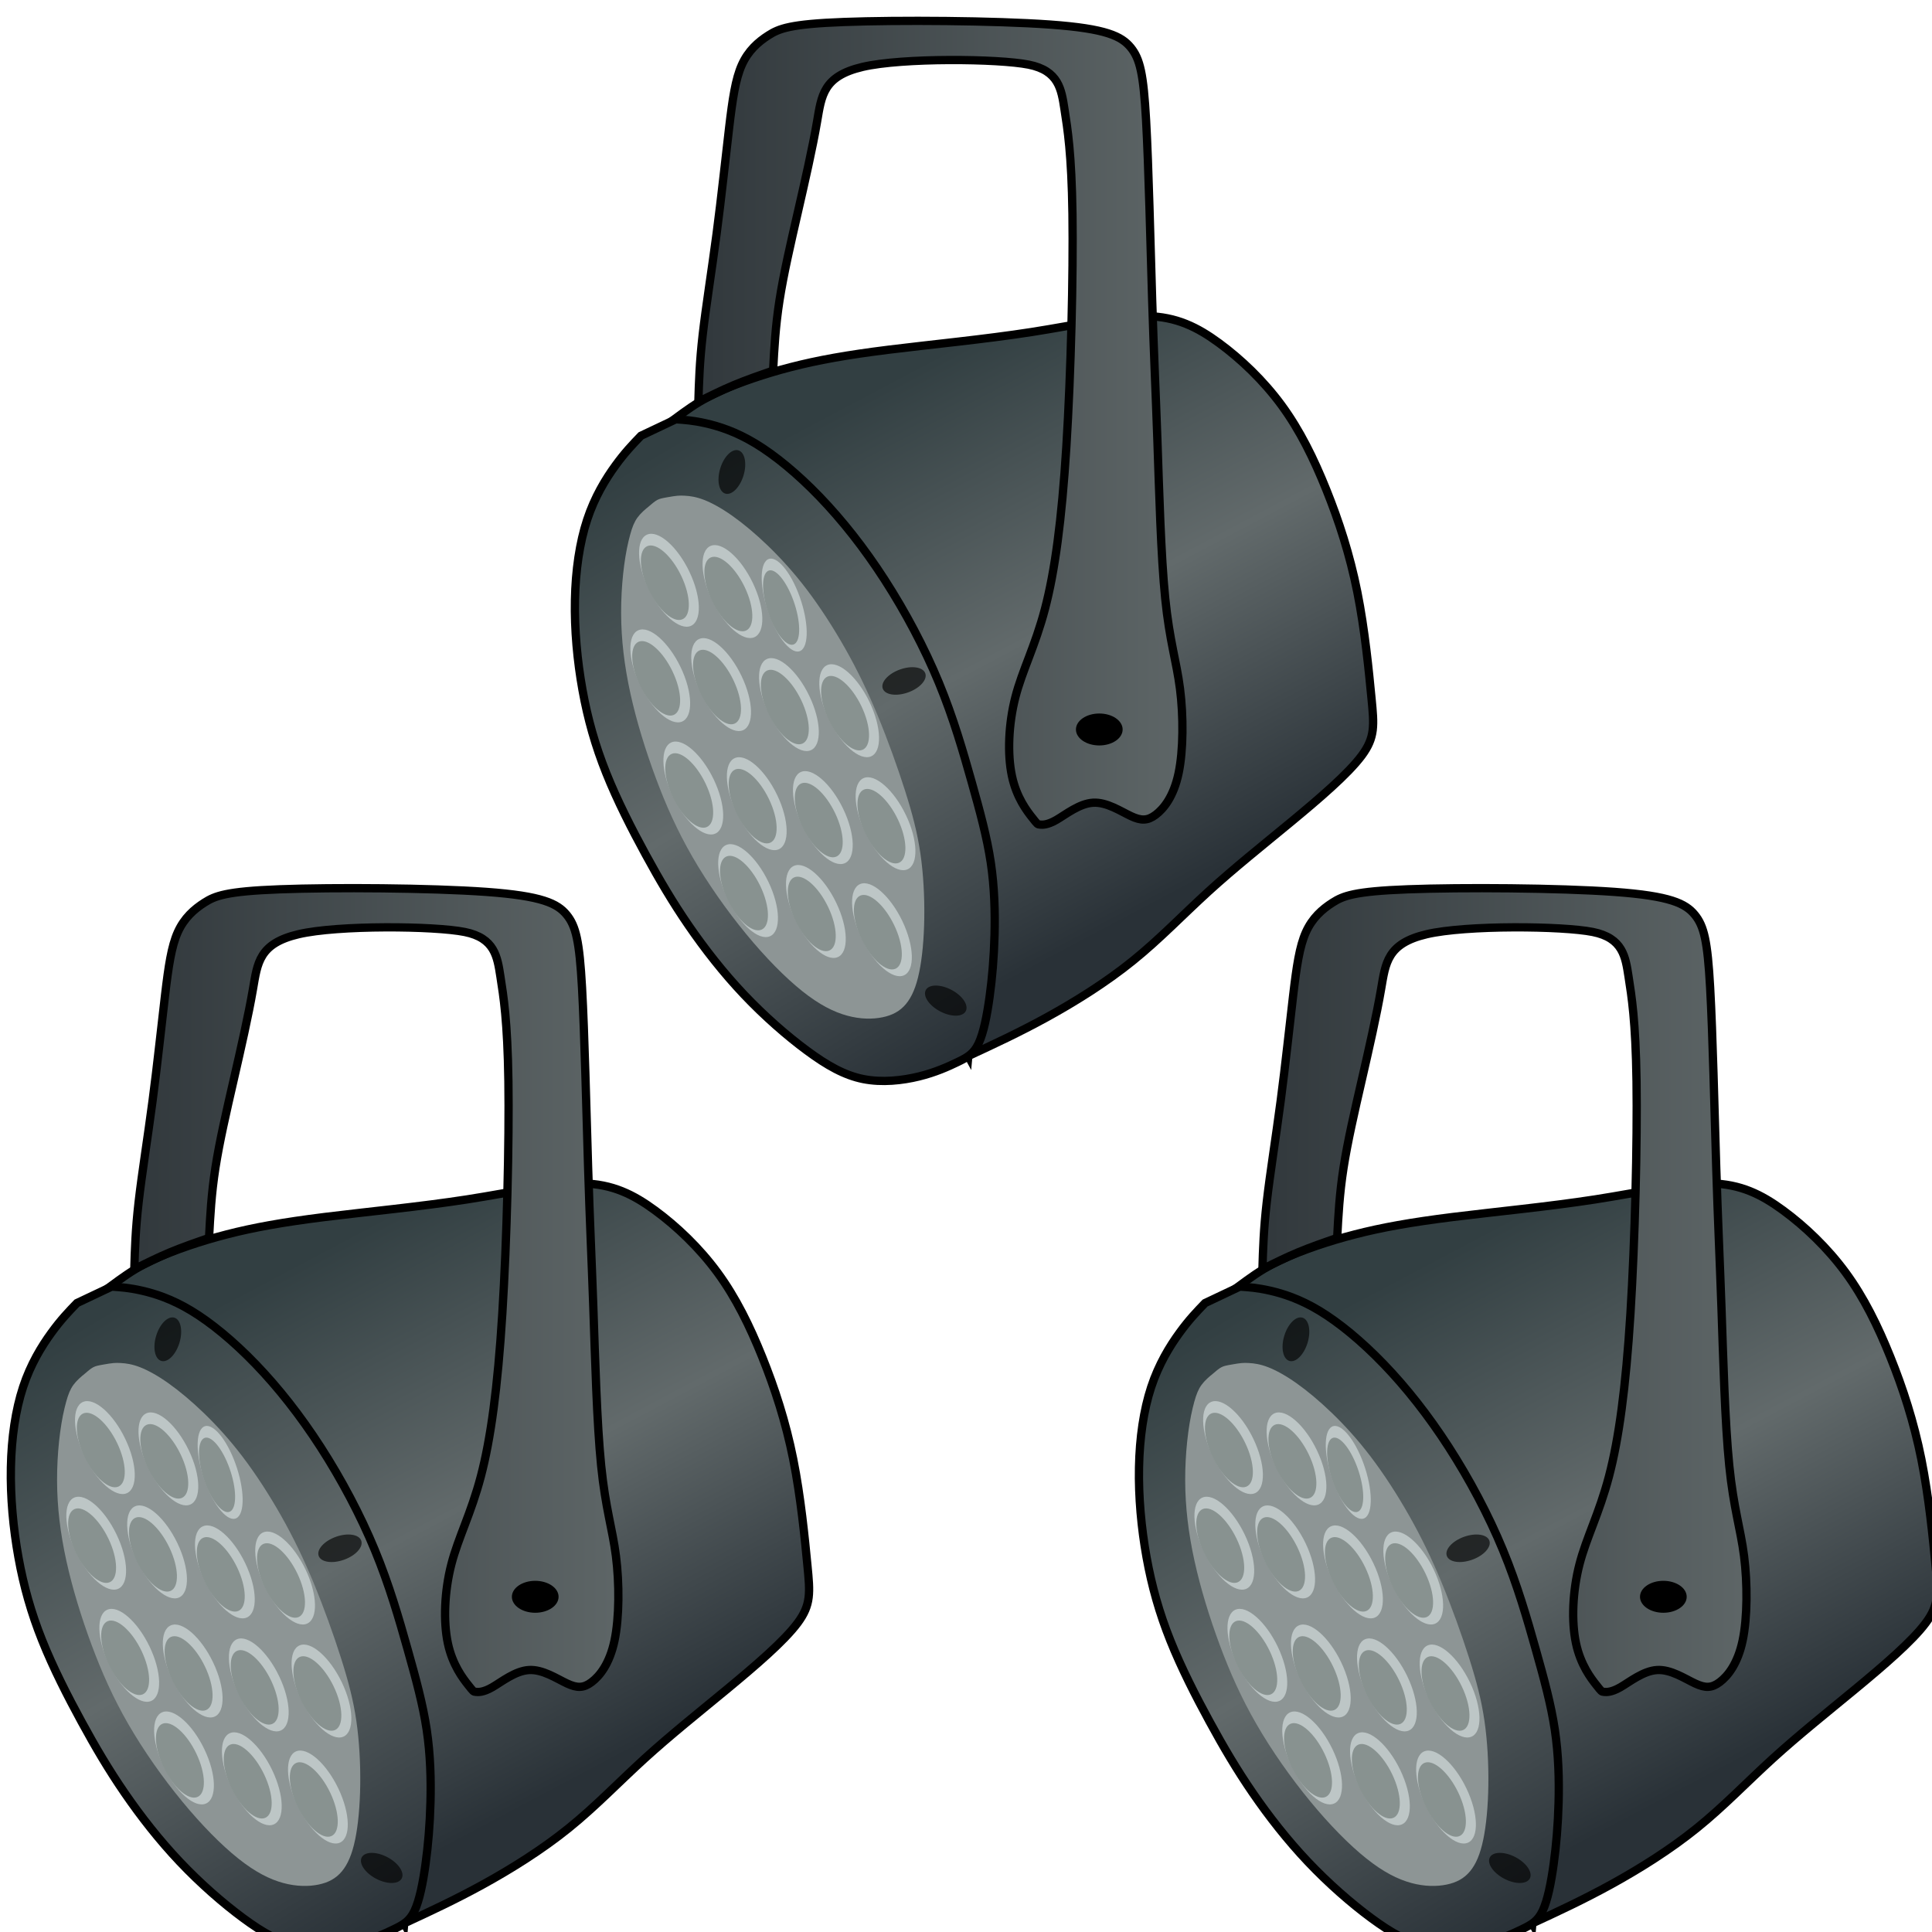 <?xml version="1.0" encoding="UTF-8" standalone="no"?>
<!-- Created with Inkscape (http://www.inkscape.org/) -->

<svg
   width="32"
   height="32"
   viewBox="0 0 8.467 8.467"
   version="1.1"
   id="svg1517"
   sodipodi:docname="DmxGroup.svg"
   inkscape:version="1.3 (0e150ed6c4, 2023-07-21)"
   xml:space="preserve"
   xmlns:inkscape="http://www.inkscape.org/namespaces/inkscape"
   xmlns:sodipodi="http://sodipodi.sourceforge.net/DTD/sodipodi-0.dtd"
   xmlns:xlink="http://www.w3.org/1999/xlink"
   xmlns="http://www.w3.org/2000/svg"
   xmlns:svg="http://www.w3.org/2000/svg"><sodipodi:namedview
     id="namedview1519"
     pagecolor="#505050"
     bordercolor="#eeeeee"
     borderopacity="1"
     inkscape:showpageshadow="0"
     inkscape:pageopacity="0"
     inkscape:pagecheckerboard="0"
     inkscape:deskcolor="#505050"
     inkscape:document-units="mm"
     showgrid="false"
     inkscape:zoom="2.3786088"
     inkscape:cx="30.269795"
     inkscape:cy="-39.518899"
     inkscape:window-width="1280"
     inkscape:window-height="961"
     inkscape:window-x="-8"
     inkscape:window-y="-8"
     inkscape:window-maximized="1"
     inkscape:current-layer="svg1517" /><defs
     id="defs1514"><inkscape:path-effect
       effect="bspline"
       id="path-effect126"
       is_visible="true"
       lpeversion="1.3"
       weight="33.333"
       steps="2"
       helper_size="0"
       apply_no_weight="true"
       apply_with_weight="true"
       only_selected="false"
       uniform="false" /><inkscape:path-effect
       effect="bspline"
       id="path-effect124"
       is_visible="true"
       lpeversion="1.3"
       weight="33.333"
       steps="2"
       helper_size="0"
       apply_no_weight="true"
       apply_with_weight="true"
       only_selected="false"
       uniform="false" /><inkscape:path-effect
       effect="bspline"
       id="path-effect122"
       is_visible="true"
       lpeversion="1.3"
       weight="33.333"
       steps="2"
       helper_size="0"
       apply_no_weight="true"
       apply_with_weight="true"
       only_selected="false"
       uniform="false" /><inkscape:path-effect
       effect="bspline"
       id="path-effect120"
       is_visible="true"
       lpeversion="1.3"
       weight="33.333"
       steps="2"
       helper_size="0"
       apply_no_weight="true"
       apply_with_weight="true"
       only_selected="false"
       uniform="false" /><inkscape:path-effect
       effect="bspline"
       id="path-effect81"
       is_visible="true"
       lpeversion="1.3"
       weight="33.333"
       steps="2"
       helper_size="0"
       apply_no_weight="true"
       apply_with_weight="true"
       only_selected="false"
       uniform="false" /><inkscape:path-effect
       effect="bspline"
       id="path-effect79"
       is_visible="true"
       lpeversion="1.3"
       weight="33.333"
       steps="2"
       helper_size="0"
       apply_no_weight="true"
       apply_with_weight="true"
       only_selected="false"
       uniform="false" /><inkscape:path-effect
       effect="bspline"
       id="path-effect77"
       is_visible="true"
       lpeversion="1.3"
       weight="33.333"
       steps="2"
       helper_size="0"
       apply_no_weight="true"
       apply_with_weight="true"
       only_selected="false"
       uniform="false" /><inkscape:path-effect
       effect="bspline"
       id="path-effect75"
       is_visible="true"
       lpeversion="1.3"
       weight="33.333"
       steps="2"
       helper_size="0"
       apply_no_weight="true"
       apply_with_weight="true"
       only_selected="false"
       uniform="false" /><linearGradient
       id="linearGradient11"
       inkscape:collect="always"><stop
         style="stop-color:#31383c;stop-opacity:1;"
         offset="0"
         id="stop12" /><stop
         style="stop-color:#5e6667;stop-opacity:1;"
         offset="1"
         id="stop13" /></linearGradient><linearGradient
       id="linearGradient9"
       inkscape:collect="always"><stop
         style="stop-color:#323f42;stop-opacity:1;"
         offset="0"
         id="stop9" /><stop
         style="stop-color:#626a6b;stop-opacity:1;"
         offset="0.5"
         id="stop11" /><stop
         style="stop-color:#293137;stop-opacity:1;"
         offset="1"
         id="stop10" /></linearGradient><inkscape:path-effect
       effect="bspline"
       id="path-effect36"
       is_visible="true"
       lpeversion="1.3"
       weight="33.333"
       steps="2"
       helper_size="0"
       apply_no_weight="true"
       apply_with_weight="true"
       only_selected="false"
       uniform="false" /><inkscape:path-effect
       effect="bspline"
       id="path-effect35"
       is_visible="true"
       lpeversion="1.3"
       weight="33.333"
       steps="2"
       helper_size="0"
       apply_no_weight="true"
       apply_with_weight="true"
       only_selected="false"
       uniform="false" /><inkscape:path-effect
       effect="bspline"
       id="path-effect34"
       is_visible="true"
       lpeversion="1.3"
       weight="33.333"
       steps="2"
       helper_size="0"
       apply_no_weight="true"
       apply_with_weight="true"
       only_selected="false"
       uniform="false" /><inkscape:path-effect
       effect="bspline"
       id="path-effect6"
       is_visible="true"
       lpeversion="1.3"
       weight="33.333"
       steps="2"
       helper_size="0"
       apply_no_weight="true"
       apply_with_weight="true"
       only_selected="false"
       uniform="false" /><linearGradient
       inkscape:collect="always"
       xlink:href="#linearGradient9"
       id="linearGradient10"
       x1="30.899"
       y1="164.709"
       x2="39.687"
       y2="181.305"
       gradientUnits="userSpaceOnUse" /><linearGradient
       inkscape:collect="always"
       xlink:href="#linearGradient11"
       id="linearGradient13"
       x1="23.011"
       y1="166.963"
       x2="38.699"
       y2="166.963"
       gradientUnits="userSpaceOnUse" /><linearGradient
       inkscape:collect="always"
       xlink:href="#linearGradient9"
       id="linearGradient15"
       x1="20.333"
       y1="168.758"
       x2="31.358"
       y2="187.223"
       gradientUnits="userSpaceOnUse" /><linearGradient
       inkscape:collect="always"
       xlink:href="#linearGradient9"
       id="linearGradient81"
       gradientUnits="userSpaceOnUse"
       x1="30.899"
       y1="164.709"
       x2="39.687"
       y2="181.305" /><linearGradient
       inkscape:collect="always"
       xlink:href="#linearGradient11"
       id="linearGradient82"
       gradientUnits="userSpaceOnUse"
       x1="23.011"
       y1="166.963"
       x2="38.699"
       y2="166.963" /><linearGradient
       inkscape:collect="always"
       xlink:href="#linearGradient9"
       id="linearGradient83"
       gradientUnits="userSpaceOnUse"
       x1="20.333"
       y1="168.758"
       x2="31.358"
       y2="187.223" /><linearGradient
       inkscape:collect="always"
       xlink:href="#linearGradient9"
       id="linearGradient126"
       gradientUnits="userSpaceOnUse"
       x1="30.899"
       y1="164.709"
       x2="39.687"
       y2="181.305" /><linearGradient
       inkscape:collect="always"
       xlink:href="#linearGradient11"
       id="linearGradient127"
       gradientUnits="userSpaceOnUse"
       x1="23.011"
       y1="166.963"
       x2="38.699"
       y2="166.963" /><linearGradient
       inkscape:collect="always"
       xlink:href="#linearGradient9"
       id="linearGradient128"
       gradientUnits="userSpaceOnUse"
       x1="20.333"
       y1="168.758"
       x2="31.358"
       y2="187.223" /></defs><g
     inkscape:label="Calque 1"
     id="layer1"
     transform="translate(12.897,-0.351)" /><g
     inkscape:label="Calque 1"
     id="layer1-9"
     transform="translate(4.898,0.088)" /><g
     inkscape:label="Calque 1"
     id="layer1-6"
     transform="translate(21.72,-13.236)" /><g
     id="g182"
     transform="matrix(0.137,0,0,0.137,-8.212,-17.129)"><path
       style="fill:url(#linearGradient10);fill-opacity:1;fill-rule:evenodd;stroke:#000000;stroke-width:0.265px;stroke-linecap:butt;stroke-linejoin:miter;stroke-opacity:1"
       d="m 31.716,187.222 c 0.811,-0.375 1.622,-0.751 2.519,-1.244 0.897,-0.494 1.879,-1.105 2.741,-1.801 0.862,-0.695 1.604,-1.474 2.429,-2.225 0.825,-0.751 1.733,-1.474 2.642,-2.225 0.908,-0.751 1.817,-1.529 2.252,-2.113 0.436,-0.584 0.399,-0.973 0.315,-1.835 -0.083,-0.862 -0.213,-2.197 -0.454,-3.402 -0.241,-1.205 -0.593,-2.28 -0.992,-3.272 -0.399,-0.992 -0.844,-1.9 -1.428,-2.697 -0.584,-0.797 -1.307,-1.483 -2.002,-1.993 -0.695,-0.51 -1.363,-0.844 -2.317,-0.862 -0.955,-0.018 -2.197,0.278 -3.689,0.51 -1.492,0.232 -3.235,0.399 -4.57,0.565 -1.335,0.167 -2.262,0.334 -3.124,0.556 -0.862,0.222 -1.659,0.501 -2.224,0.752 -0.564,0.251 -0.896,0.476 -1.221,0.709 -0.326,0.233 -0.645,0.474 -0.965,0.715 3.098,6.134 6.197,12.268 7.878,15.579 1.681,3.31 1.945,3.797 2.21,4.284 z"
       id="path36"
       inkscape:path-effect="#path-effect36"
       inkscape:original-d="m 31.715732,187.22155 c 0,0 1.622171,-0.75083 2.433255,-1.12625 0.982591,-0.6118 1.965143,-1.22358 2.947715,-1.83537 0.741577,-0.77866 1.483125,-1.55729 2.224688,-2.33592 0.908434,-0.72304 1.81683,-1.44605 2.725246,-2.16908 0.908433,-0.77866 1.81683,-1.55728 2.725245,-2.33592 -0.03708,-0.38933 -0.07416,-0.77864 -0.111234,-1.16797 -0.129778,-1.33484 -0.259548,-2.66962 -0.389321,-4.00444 -0.35225,-1.07529 -0.704485,-2.15053 -1.056727,-3.2258 -0.444947,-0.90843 -0.889876,-1.81683 -1.334815,-2.72524 -0.723037,-0.68596 -1.446048,-1.37189 -2.169073,-2.05784 -0.667419,-0.33371 -1.334812,-0.66741 -2.002221,-1.00111 -1.242142,0.29663 -2.484236,0.59325 -3.726354,0.88987 -1.742708,0.16686 -3.485349,0.33371 -5.228021,0.50056 -0.926973,0.16686 -1.853909,0.33371 -2.780862,0.50056 -0.797197,0.27809 -1.594361,0.55617 -2.391542,0.83425 -0.331394,0.22479 -0.662764,0.44957 -0.994158,0.67437 -0.319807,0.24101 -0.959397,0.72301 -0.959397,0.72301 0,0 6.19669,12.26825 9.295031,18.40236 0.264189,0.48667 0.792545,1.45996 0.792545,1.45996 z"
       sodipodi:nodetypes="cccccccccccccccccccc"
       transform="translate(41.157,-0.667)" /><g
       id="g9"
       transform="translate(66.72,0.198)" /><g
       id="g39"
       transform="translate(67.408,-1.724)" /><g
       id="g44"
       transform="translate(67.663,-1.533)"
       style="opacity:0.831" /><path
       style="fill:url(#linearGradient13);fill-rule:evenodd;stroke:#000000;stroke-width:0.265px;stroke-linecap:butt;stroke-linejoin:miter;stroke-opacity:1"
       d="m 33.76,179.597 c -0.167,-0.213 -0.501,-0.64 -0.649,-1.335 -0.148,-0.695 -0.111,-1.659 0.111,-2.521 0.222,-0.862 0.63,-1.622 0.945,-2.818 0.315,-1.196 0.538,-2.827 0.686,-5.2 0.148,-2.373 0.222,-5.488 0.195,-7.434 -0.028,-1.947 -0.158,-2.725 -0.256,-3.356 -0.098,-0.631 -0.18,-1.231 -1.144,-1.424 -0.964,-0.193 -4.049,-0.225 -5.314,0.072 -1.265,0.297 -1.312,0.917 -1.457,1.756 -0.144,0.839 -0.385,1.895 -0.617,2.906 -0.232,1.01 -0.454,1.974 -0.584,2.809 -0.13,0.834 -0.167,1.539 -0.204,2.243 -0.426,0.148 -0.853,0.297 -1.251,0.463 -0.399,0.167 -0.769,0.352 -1.14,0.538 0.019,-0.63 0.037,-1.261 0.139,-2.151 0.102,-0.89 0.287,-2.039 0.445,-3.235 0.158,-1.196 0.287,-2.438 0.399,-3.374 0.111,-0.936 0.204,-1.567 0.408,-2.021 0.204,-0.454 0.519,-0.732 0.853,-0.945 0.334,-0.213 0.686,-0.362 2.41,-0.426 1.724,-0.065 4.82,-0.046 6.609,0.083 1.789,0.13 2.271,0.371 2.568,0.732 0.297,0.362 0.408,0.844 0.491,2.327 0.083,1.483 0.139,3.967 0.195,5.756 0.056,1.789 0.111,2.883 0.167,4.477 0.056,1.594 0.111,3.689 0.25,5.061 0.139,1.372 0.362,2.021 0.473,2.892 0.111,0.871 0.111,1.965 -0.046,2.707 -0.158,0.742 -0.473,1.131 -0.732,1.326 -0.26,0.195 -0.463,0.195 -0.789,0.043 -0.326,-0.152 -0.773,-0.455 -1.214,-0.429 -0.442,0.026 -0.878,0.38 -1.173,0.55 -0.296,0.17 -0.45,0.156 -0.528,0.149 -0.077,-0.007 -0.077,-0.007 -0.244,-0.22 z"
       id="path34"
       inkscape:path-effect="#path-effect34"
       inkscape:original-d="m 33.926518,179.81055 c -0.333703,-0.4264 -0.667407,-0.8528 -1.00111,-1.2792 0.03708,-0.96405 0.07416,-1.92806 0.111234,-2.8921 0.407868,-0.76011 0.815721,-1.5202 1.223581,-2.2803 0.222473,-1.63147 0.444937,-3.26288 0.667407,-4.89432 0.07416,-3.11463 0.148312,-6.22913 0.222469,-9.3437 -0.129778,-0.77865 -0.259548,-1.55728 -0.389321,-2.33592 -0.06609,-0.48296 0.167329,-1.12644 -0.198275,-1.44884 -1.8787,-0.0199 -4.963655,-0.0524 -7.445483,-0.0787 -0.04755,0.62039 -0.09511,1.2408 -0.142657,1.86119 -0.241012,1.05675 -0.482015,2.11346 -0.723024,3.17019 -0.222473,0.96405 -0.444938,1.92806 -0.667407,2.89209 -0.03708,0.7045 -0.111234,2.11346 -0.111234,2.11346 0,0 -0.852798,0.29662 -1.279197,0.44494 -0.370789,0.18539 -1.112345,0.55617 -1.112345,0.55617 0,0 0.03708,-1.26066 0.05562,-1.89099 0.185394,-1.14944 0.370782,-2.29884 0.556173,-3.44827 0.129776,-1.24214 0.259547,-2.48423 0.38932,-3.72635 0.0927,-0.63034 0.185391,-1.26066 0.278087,-1.89099 0.31517,-0.27809 0.630329,-0.55617 0.945493,-0.83426 0.352249,-0.14831 0.704485,-0.29662 1.056727,-0.44494 3.09609,0.0185 6.192054,0.0371 9.288081,0.0556 0.482026,0.24102 0.96403,0.48202 1.446048,0.72303 0.111236,0.48202 0.22247,0.96403 0.333703,1.44604 0.05562,2.48429 0.111234,4.96848 0.166852,7.45272 0.05562,1.09382 0.111233,2.18761 0.166851,3.28141 0.05562,2.09496 0.111234,4.18983 0.166852,6.28475 0.222475,0.64888 0.444939,1.29774 0.667406,1.94661 0,1.09382 0,2.18761 0,3.28141 -0.315169,0.38933 -0.630327,0.77864 -0.945491,1.16796 -0.203936,0 -0.407861,0 -0.611791,0 -0.447196,-0.30318 -0.894365,-0.60635 -1.341561,-0.90953 -0.436143,0.35449 -0.872238,0.70895 -1.308402,1.06347 -0.154879,-0.0142 -0.309739,-0.0285 -0.464603,-0.0427 z"
       sodipodi:nodetypes="cccccccascccccccccccccccccccccccccc"
       transform="translate(41.157,-0.667)" /><path
       style="fill:url(#linearGradient15);fill-opacity:1;fill-rule:evenodd;stroke:#000000;stroke-width:0.265px;stroke-linecap:butt;stroke-linejoin:miter;stroke-opacity:1"
       d="m 21.246,167.38 c -0.26,0.269 -0.512,0.53 -0.821,0.956 -0.31,0.426 -0.662,1 -0.903,1.733 -0.241,0.732 -0.371,1.622 -0.389,2.568 -0.019,0.946 0.074,1.947 0.241,2.874 0.167,0.927 0.408,1.78 0.76,2.66 0.352,0.881 0.816,1.789 1.261,2.605 0.445,0.816 0.871,1.539 1.381,2.28 0.51,0.742 1.103,1.502 1.761,2.197 0.658,0.695 1.381,1.326 2.021,1.798 0.64,0.473 1.196,0.788 1.798,0.908 0.603,0.12 1.251,0.046 1.78,-0.083 0.528,-0.13 0.936,-0.315 1.242,-0.463 0.306,-0.148 0.51,-0.26 0.667,-0.593 0.158,-0.334 0.269,-0.89 0.352,-1.492 0.083,-0.603 0.139,-1.251 0.158,-1.974 0.019,-0.723 -10e-7,-1.52 -0.121,-2.327 -0.121,-0.806 -0.343,-1.622 -0.612,-2.577 -0.269,-0.955 -0.584,-2.049 -1.047,-3.17 -0.463,-1.122 -1.075,-2.271 -1.733,-3.291 -0.658,-1.02 -1.363,-1.91 -2.076,-2.651 -0.714,-0.742 -1.437,-1.335 -2.067,-1.715 -0.63,-0.38 -1.168,-0.547 -1.576,-0.64 -0.408,-0.093 -0.686,-0.111 -0.964,-0.13 z"
       id="path35"
       inkscape:path-effect="#path-effect35"
       inkscape:original-d="m 21.245787,167.38009 c 0,0 -0.511562,0.52984 -0.778641,0.80646 -0.35225,0.57472 -0.704485,1.14942 -1.056728,1.72413 -0.129776,0.88989 -0.259547,1.77975 -0.389321,2.66963 0.0927,1.00113 0.185391,2.00222 0.278087,3.00333 0.241012,0.85281 0.482016,1.70559 0.723024,2.55839 0.463486,0.90843 0.926954,1.81683 1.390431,2.72525 0.426407,0.72304 0.852798,1.44604 1.279196,2.16907 0.593263,0.76012 1.186501,1.5202 1.779752,2.28031 0.723039,0.63034 1.446049,1.26065 2.169073,1.89098 0.556183,0.31517 1.112345,0.63033 1.668518,0.9455 0.64888,-0.0742 1.297734,-0.14832 1.946603,-0.22247 0.407869,-0.1854 0.815718,-0.37079 1.223579,-0.55618 0.203933,-0.11123 0.40786,-0.22247 0.611791,-0.3337 0.111236,-0.55618 0.222467,-1.11235 0.333703,-1.66852 0.05562,-0.64888 0.111233,-1.29773 0.166851,-1.9466 -0.01855,-0.7972 -0.03708,-1.59436 -0.05562,-2.39154 -0.222472,-0.81574 -0.444936,-1.63144 -0.667406,-2.44716 -0.315172,-1.09383 -0.63033,-2.18761 -0.945494,-3.28142 -0.611801,-1.14944 -1.223579,-2.29884 -1.835369,-3.44827 -0.704498,-0.88989 -1.40897,-1.77975 -2.113455,-2.66963 -0.723038,-0.59326 -1.446048,-1.1865 -2.169072,-1.77975 -0.537644,-0.16685 -1.075267,-0.3337 -1.6129,-0.50055 -0.278092,-0.0186 -0.834259,-0.0556 -0.834259,-0.0556 z"
       sodipodi:nodetypes="ccccccccccccccccccccccccc"
       transform="translate(41.157,-0.667)" /><path
       style="fill:#8d9595;fill-opacity:1;fill-rule:evenodd;stroke:none;stroke-width:0.265px;stroke-linecap:butt;stroke-linejoin:miter;stroke-opacity:1"
       d="m 21.274,169.688 c -0.341,0.292 -0.436,0.454 -0.579,1.047 -0.144,0.593 -0.241,1.455 -0.239,2.308 0.002,0.853 0.104,1.696 0.299,2.582 0.195,0.885 0.482,1.812 0.806,2.684 0.324,0.871 0.686,1.687 1.173,2.531 0.487,0.844 1.098,1.715 1.72,2.47 0.621,0.755 1.251,1.395 1.798,1.831 0.547,0.436 1.01,0.667 1.437,0.783 0.426,0.116 0.816,0.116 1.131,0.051 0.315,-0.065 0.556,-0.195 0.746,-0.422 0.19,-0.227 0.329,-0.552 0.426,-1.02 0.097,-0.468 0.153,-1.08 0.162,-1.747 0.009,-0.667 -0.028,-1.39 -0.125,-2.053 -0.097,-0.663 -0.255,-1.265 -0.491,-2.007 -0.236,-0.742 -0.552,-1.622 -0.876,-2.405 -0.324,-0.783 -0.658,-1.469 -1.038,-2.141 -0.38,-0.672 -0.806,-1.33 -1.228,-1.886 -0.422,-0.556 -0.839,-1.01 -1.242,-1.4 -0.403,-0.389 -0.793,-0.714 -1.14,-0.959 -0.348,-0.246 -0.654,-0.412 -0.904,-0.51 -0.25,-0.097 -0.445,-0.125 -0.619,-0.134 -0.174,-0.009 -0.25,-0.005 -0.563,0.051 -0.313,0.056 -0.313,0.056 -0.653,0.348 z"
       id="path6"
       inkscape:path-effect="#path-effect6"
       inkscape:original-d="m 21.217978,169.49355 c -0.285038,0.48665 -0.38005,0.64887 -0.570077,0.9733 -0.09733,0.86207 -0.194661,1.72414 -0.29199,2.5862 0.101967,0.84355 0.20393,1.68706 0.305895,2.53059 0.287362,0.92697 0.574711,1.85391 0.862067,2.78086 0.36152,0.81574 0.723024,1.63144 1.084537,2.44716 0.611801,0.87135 1.223579,1.74267 1.835369,2.61401 0.630341,0.63961 1.260657,1.2792 1.890986,1.91879 0.463486,0.23175 0.926954,0.46348 1.39043,0.69522 0.389329,0 0.778642,0 1.167963,0 0.241012,-0.12978 0.482016,-0.25955 0.723025,-0.38932 0.139046,-0.32444 0.278085,-0.64887 0.417129,-0.9733 0.05562,-0.6118 0.111233,-1.22358 0.166851,-1.83537 -0.03708,-0.72304 -0.07416,-1.44605 -0.111233,-2.16907 -0.157586,-0.60254 -0.315167,-1.20504 -0.472747,-1.80756 -0.315172,-0.88063 -0.63033,-1.76122 -0.945494,-2.64182 -0.333711,-0.68596 -0.667406,-1.3719 -1.001109,-2.05784 -0.426408,-0.65815 -0.8528,-1.31627 -1.279198,-1.97441 -0.417138,-0.45422 -0.834259,-0.90842 -1.251388,-1.36263 -0.389328,-0.32444 -0.778641,-0.64886 -1.167962,-0.9733 -0.305901,-0.16685 -0.61179,-0.3337 -0.917685,-0.50055 -0.194664,-0.0278 -0.38932,-0.0556 -0.58398,-0.0834 -0.152947,0.009 -0.229411,0.0139 -0.458843,0.0278 -0.39629,0.0973 -0.396273,0.0973 -0.792546,0.19464 z"
       sodipodi:nodetypes="scccccccccccccccccccccss"
       transform="translate(41.311,-0.66)" /><g
       id="g6"
       transform="translate(41.313,-0.772)"><ellipse
         style="fill:#bdc6c6;fill-opacity:1;fill-rule:evenodd;stroke:none;stroke-width:0.653;stroke-linecap:round;stroke-linejoin:round"
         id="path1"
         cx="-54.54"
         cy="167.165"
         rx="0.708"
         ry="1.619"
         transform="matrix(0.921,-0.391,0.432,0.902,0,0)" /><ellipse
         style="fill:#889290;fill-opacity:1;fill-rule:evenodd;stroke:none;stroke-width:0.524;stroke-linecap:round;stroke-linejoin:round"
         id="ellipse6"
         cx="-54.692"
         cy="167.186"
         rx="0.568"
         ry="1.298"
         transform="matrix(0.921,-0.391,0.432,0.902,0,0)" /></g><g
       id="g8"
       transform="translate(43.344,-0.41)"><ellipse
         style="fill:#bdc6c6;fill-opacity:1;fill-rule:evenodd;stroke:none;stroke-width:0.653;stroke-linecap:round;stroke-linejoin:round"
         id="ellipse7"
         cx="-54.54"
         cy="167.165"
         rx="0.708"
         ry="1.619"
         transform="matrix(0.921,-0.391,0.432,0.902,0,0)" /><ellipse
         style="fill:#889290;fill-opacity:1;fill-rule:evenodd;stroke:none;stroke-width:0.524;stroke-linecap:round;stroke-linejoin:round"
         id="ellipse8"
         cx="-54.692"
         cy="167.186"
         rx="0.568"
         ry="1.298"
         transform="matrix(0.921,-0.391,0.432,0.902,0,0)" /></g><g
       id="g10"
       transform="translate(41.035,2.287)"><ellipse
         style="fill:#bdc6c6;fill-opacity:1;fill-rule:evenodd;stroke:none;stroke-width:0.653;stroke-linecap:round;stroke-linejoin:round"
         id="ellipse9"
         cx="-54.54"
         cy="167.165"
         rx="0.708"
         ry="1.619"
         transform="matrix(0.921,-0.391,0.432,0.902,0,0)" /><ellipse
         style="fill:#889290;fill-opacity:1;fill-rule:evenodd;stroke:none;stroke-width:0.524;stroke-linecap:round;stroke-linejoin:round"
         id="ellipse10"
         cx="-54.692"
         cy="167.186"
         rx="0.568"
         ry="1.298"
         transform="matrix(0.921,-0.391,0.432,0.902,0,0)" /></g><g
       id="g12"
       transform="translate(42.982,2.565)"><ellipse
         style="fill:#bdc6c6;fill-opacity:1;fill-rule:evenodd;stroke:none;stroke-width:0.653;stroke-linecap:round;stroke-linejoin:round"
         id="ellipse11"
         cx="-54.54"
         cy="167.165"
         rx="0.708"
         ry="1.619"
         transform="matrix(0.921,-0.391,0.432,0.902,0,0)" /><ellipse
         style="fill:#889290;fill-opacity:1;fill-rule:evenodd;stroke:none;stroke-width:0.524;stroke-linecap:round;stroke-linejoin:round"
         id="ellipse12"
         cx="-54.692"
         cy="167.186"
         rx="0.568"
         ry="1.298"
         transform="matrix(0.921,-0.391,0.432,0.902,0,0)" /></g><g
       id="g14"
       transform="translate(45.151,3.205)"><ellipse
         style="fill:#bdc6c6;fill-opacity:1;fill-rule:evenodd;stroke:none;stroke-width:0.653;stroke-linecap:round;stroke-linejoin:round"
         id="ellipse13"
         cx="-54.54"
         cy="167.165"
         rx="0.708"
         ry="1.619"
         transform="matrix(0.921,-0.391,0.432,0.902,0,0)" /><ellipse
         style="fill:#889290;fill-opacity:1;fill-rule:evenodd;stroke:none;stroke-width:0.524;stroke-linecap:round;stroke-linejoin:round"
         id="ellipse14"
         cx="-54.692"
         cy="167.186"
         rx="0.568"
         ry="1.298"
         transform="matrix(0.921,-0.391,0.432,0.902,0,0)" /></g><g
       id="g16"
       transform="translate(42.092,5.874)"><ellipse
         style="fill:#bdc6c6;fill-opacity:1;fill-rule:evenodd;stroke:none;stroke-width:0.653;stroke-linecap:round;stroke-linejoin:round"
         id="ellipse15"
         cx="-54.54"
         cy="167.165"
         rx="0.708"
         ry="1.619"
         transform="matrix(0.921,-0.391,0.432,0.902,0,0)" /><ellipse
         style="fill:#889290;fill-opacity:1;fill-rule:evenodd;stroke:none;stroke-width:0.524;stroke-linecap:round;stroke-linejoin:round"
         id="ellipse16"
         cx="-54.692"
         cy="167.186"
         rx="0.568"
         ry="1.298"
         transform="matrix(0.921,-0.391,0.432,0.902,0,0)" /></g><g
       id="g18"
       transform="translate(44.122,6.375)"><ellipse
         style="fill:#bdc6c6;fill-opacity:1;fill-rule:evenodd;stroke:none;stroke-width:0.653;stroke-linecap:round;stroke-linejoin:round"
         id="ellipse17"
         cx="-54.54"
         cy="167.165"
         rx="0.708"
         ry="1.619"
         transform="matrix(0.921,-0.391,0.432,0.902,0,0)" /><ellipse
         style="fill:#889290;fill-opacity:1;fill-rule:evenodd;stroke:none;stroke-width:0.524;stroke-linecap:round;stroke-linejoin:round"
         id="ellipse18"
         cx="-54.692"
         cy="167.186"
         rx="0.568"
         ry="1.298"
         transform="matrix(0.921,-0.391,0.432,0.902,0,0)" /></g><g
       id="g20"
       transform="translate(46.236,6.82)"><ellipse
         style="fill:#bdc6c6;fill-opacity:1;fill-rule:evenodd;stroke:none;stroke-width:0.653;stroke-linecap:round;stroke-linejoin:round"
         id="ellipse19"
         cx="-54.54"
         cy="167.165"
         rx="0.708"
         ry="1.619"
         transform="matrix(0.921,-0.391,0.432,0.902,0,0)" /><ellipse
         style="fill:#889290;fill-opacity:1;fill-rule:evenodd;stroke:none;stroke-width:0.524;stroke-linecap:round;stroke-linejoin:round"
         id="ellipse20"
         cx="-54.692"
         cy="167.186"
         rx="0.568"
         ry="1.298"
         transform="matrix(0.921,-0.391,0.432,0.902,0,0)" /></g><g
       id="g22"
       transform="translate(43.844,9.156)"><ellipse
         style="fill:#bdc6c6;fill-opacity:1;fill-rule:evenodd;stroke:none;stroke-width:0.653;stroke-linecap:round;stroke-linejoin:round"
         id="ellipse21"
         cx="-54.54"
         cy="167.165"
         rx="0.708"
         ry="1.619"
         transform="matrix(0.921,-0.391,0.432,0.902,0,0)" /><ellipse
         style="fill:#889290;fill-opacity:1;fill-rule:evenodd;stroke:none;stroke-width:0.524;stroke-linecap:round;stroke-linejoin:round"
         id="ellipse22"
         cx="-54.692"
         cy="167.186"
         rx="0.568"
         ry="1.298"
         transform="matrix(0.921,-0.391,0.432,0.902,0,0)" /></g><g
       id="g24"
       transform="translate(46.013,9.823)"><ellipse
         style="fill:#bdc6c6;fill-opacity:1;fill-rule:evenodd;stroke:none;stroke-width:0.653;stroke-linecap:round;stroke-linejoin:round"
         id="ellipse23"
         cx="-54.54"
         cy="167.165"
         rx="0.708"
         ry="1.619"
         transform="matrix(0.921,-0.391,0.432,0.902,0,0)" /><ellipse
         style="fill:#889290;fill-opacity:1;fill-rule:evenodd;stroke:none;stroke-width:0.524;stroke-linecap:round;stroke-linejoin:round"
         id="ellipse24"
         cx="-54.692"
         cy="167.186"
         rx="0.568"
         ry="1.298"
         transform="matrix(0.921,-0.391,0.432,0.902,0,0)" /></g><g
       id="g26"
       transform="translate(48.127,10.407)"><ellipse
         style="fill:#bdc6c6;fill-opacity:1;fill-rule:evenodd;stroke:none;stroke-width:0.653;stroke-linecap:round;stroke-linejoin:round"
         id="ellipse25"
         cx="-54.54"
         cy="167.165"
         rx="0.708"
         ry="1.619"
         transform="matrix(0.921,-0.391,0.432,0.902,0,0)" /><ellipse
         style="fill:#889290;fill-opacity:1;fill-rule:evenodd;stroke:none;stroke-width:0.524;stroke-linecap:round;stroke-linejoin:round"
         id="ellipse26"
         cx="-54.692"
         cy="167.186"
         rx="0.568"
         ry="1.298"
         transform="matrix(0.921,-0.391,0.432,0.902,0,0)" /></g><g
       id="g29"
       transform="translate(47.078,3.401)"><ellipse
         style="fill:#bdc6c6;fill-opacity:1;fill-rule:evenodd;stroke:none;stroke-width:0.653;stroke-linecap:round;stroke-linejoin:round"
         id="ellipse28"
         cx="-54.54"
         cy="167.165"
         rx="0.708"
         ry="1.619"
         transform="matrix(0.921,-0.391,0.432,0.902,0,0)" /><ellipse
         style="fill:#889290;fill-opacity:1;fill-rule:evenodd;stroke:none;stroke-width:0.524;stroke-linecap:round;stroke-linejoin:round"
         id="ellipse29"
         cx="-54.692"
         cy="167.186"
         rx="0.568"
         ry="1.298"
         transform="matrix(0.921,-0.391,0.432,0.902,0,0)" /></g><g
       id="g31"
       transform="translate(48.241,7.016)"><ellipse
         style="fill:#bdc6c6;fill-opacity:1;fill-rule:evenodd;stroke:none;stroke-width:0.653;stroke-linecap:round;stroke-linejoin:round"
         id="ellipse30"
         cx="-54.54"
         cy="167.165"
         rx="0.708"
         ry="1.619"
         transform="matrix(0.921,-0.391,0.432,0.902,0,0)" /><ellipse
         style="fill:#889290;fill-opacity:1;fill-rule:evenodd;stroke:none;stroke-width:0.524;stroke-linecap:round;stroke-linejoin:round"
         id="ellipse31"
         cx="-54.692"
         cy="167.186"
         rx="0.568"
         ry="1.298"
         transform="matrix(0.921,-0.391,0.432,0.902,0,0)" /></g><g
       id="g33-1"
       transform="matrix(0.753,0,0,1,50.43,0.022)"><ellipse
         style="fill:#bdc6c6;fill-opacity:1;fill-rule:evenodd;stroke:none;stroke-width:0.653;stroke-linecap:round;stroke-linejoin:round"
         id="ellipse32"
         cx="-54.54"
         cy="167.165"
         rx="0.708"
         ry="1.619"
         transform="matrix(0.921,-0.391,0.432,0.902,0,0)" /><ellipse
         style="fill:#889290;fill-opacity:1;fill-rule:evenodd;stroke:none;stroke-width:0.524;stroke-linecap:round;stroke-linejoin:round"
         id="ellipse33"
         cx="-54.692"
         cy="167.186"
         rx="0.568"
         ry="1.298"
         transform="matrix(0.921,-0.391,0.432,0.902,0,0)" /></g><ellipse
       style="fill:#000000;fill-opacity:1;fill-rule:evenodd;stroke:none;stroke-width:0.357;stroke-linecap:round;stroke-linejoin:round"
       id="path13"
       cx="77.063"
       cy="176.109"
       rx="0.747"
       ry="0.511" /><ellipse
       style="fill:#000000;fill-opacity:0.634;fill-rule:evenodd;stroke:none;stroke-width:0.357;stroke-linecap:round;stroke-linejoin:round"
       id="path15"
       cx="7.616"
       cy="188.221"
       rx="0.723"
       ry="0.389"
       transform="rotate(-19.765)" /><ellipse
       style="fill:#000000;fill-opacity:0.634;fill-rule:evenodd;stroke:none;stroke-width:0.357;stroke-linecap:round;stroke-linejoin:round"
       id="ellipse27"
       cx="-141.582"
       cy="111.359"
       rx="0.723"
       ry="0.389"
       transform="rotate(-73.072)" /><ellipse
       style="fill:#000000;fill-opacity:0.634;fill-rule:evenodd;stroke:none;stroke-width:0.357;stroke-linecap:round;stroke-linejoin:round"
       id="ellipse34"
       cx="149.973"
       cy="129.841"
       rx="0.723"
       ry="0.389"
       transform="rotate(27.786)" /><g
       id="g41"
       transform="translate(66.877,-0.431)" /></g><g
     inkscape:label="Calque 1"
     id="layer1-9-6"
     transform="translate(13.721,-12.797)" /><g
     id="g74"
     transform="matrix(0.137,0,0,0.137,-3.268,-17.129)"><path
       style="fill:url(#linearGradient81);fill-opacity:1;fill-rule:evenodd;stroke:#000000;stroke-width:0.265px;stroke-linecap:butt;stroke-linejoin:miter;stroke-opacity:1"
       d="m 31.716,187.222 c 0.811,-0.375 1.622,-0.751 2.519,-1.244 0.897,-0.494 1.879,-1.105 2.741,-1.801 0.862,-0.695 1.604,-1.474 2.429,-2.225 0.825,-0.751 1.733,-1.474 2.642,-2.225 0.908,-0.751 1.817,-1.529 2.252,-2.113 0.436,-0.584 0.399,-0.973 0.315,-1.835 -0.083,-0.862 -0.213,-2.197 -0.454,-3.402 -0.241,-1.205 -0.593,-2.28 -0.992,-3.272 -0.399,-0.992 -0.844,-1.9 -1.428,-2.697 -0.584,-0.797 -1.307,-1.483 -2.002,-1.993 -0.695,-0.51 -1.363,-0.844 -2.317,-0.862 -0.955,-0.018 -2.197,0.278 -3.689,0.51 -1.492,0.232 -3.235,0.399 -4.57,0.565 -1.335,0.167 -2.262,0.334 -3.124,0.556 -0.862,0.222 -1.659,0.501 -2.224,0.752 -0.564,0.251 -0.896,0.476 -1.221,0.709 -0.326,0.233 -0.645,0.474 -0.965,0.715 3.098,6.134 6.197,12.268 7.878,15.579 1.681,3.31 1.945,3.797 2.21,4.284 z"
       id="path37"
       inkscape:path-effect="#path-effect75"
       inkscape:original-d="m 31.715732,187.22155 c 0,0 1.622171,-0.75083 2.433255,-1.12625 0.982591,-0.6118 1.965143,-1.22358 2.947715,-1.83537 0.741577,-0.77866 1.483125,-1.55729 2.224688,-2.33592 0.908434,-0.72304 1.81683,-1.44605 2.725246,-2.16908 0.908433,-0.77866 1.81683,-1.55728 2.725245,-2.33592 -0.03708,-0.38933 -0.07416,-0.77864 -0.111234,-1.16797 -0.129778,-1.33484 -0.259548,-2.66962 -0.389321,-4.00444 -0.35225,-1.07529 -0.704485,-2.15053 -1.056727,-3.2258 -0.444947,-0.90843 -0.889876,-1.81683 -1.334815,-2.72524 -0.723037,-0.68596 -1.446048,-1.37189 -2.169073,-2.05784 -0.667419,-0.33371 -1.334812,-0.66741 -2.002221,-1.00111 -1.242142,0.29663 -2.484236,0.59325 -3.726354,0.88987 -1.742708,0.16686 -3.485349,0.33371 -5.228021,0.50056 -0.926973,0.16686 -1.853909,0.33371 -2.780862,0.50056 -0.797197,0.27809 -1.594361,0.55617 -2.391542,0.83425 -0.331394,0.22479 -0.662764,0.44957 -0.994158,0.67437 -0.319807,0.24101 -0.959397,0.72301 -0.959397,0.72301 0,0 6.19669,12.26825 9.295031,18.40236 0.264189,0.48667 0.792545,1.45996 0.792545,1.45996 z"
       sodipodi:nodetypes="cccccccccccccccccccc"
       transform="translate(41.157,-0.667)" /><g
       id="g37"
       transform="translate(66.72,0.198)" /><g
       id="g38"
       transform="translate(67.408,-1.724)" /><g
       id="g40"
       transform="translate(67.663,-1.533)"
       style="opacity:0.831" /><path
       style="fill:url(#linearGradient82);fill-rule:evenodd;stroke:#000000;stroke-width:0.265px;stroke-linecap:butt;stroke-linejoin:miter;stroke-opacity:1"
       d="m 33.76,179.597 c -0.167,-0.213 -0.501,-0.64 -0.649,-1.335 -0.148,-0.695 -0.111,-1.659 0.111,-2.521 0.222,-0.862 0.63,-1.622 0.945,-2.818 0.315,-1.196 0.538,-2.827 0.686,-5.2 0.148,-2.373 0.222,-5.488 0.195,-7.434 -0.028,-1.947 -0.158,-2.725 -0.256,-3.356 -0.098,-0.631 -0.18,-1.231 -1.144,-1.424 -0.964,-0.193 -4.049,-0.225 -5.314,0.072 -1.265,0.297 -1.312,0.917 -1.457,1.756 -0.144,0.839 -0.385,1.895 -0.617,2.906 -0.232,1.01 -0.454,1.974 -0.584,2.809 -0.13,0.834 -0.167,1.539 -0.204,2.243 -0.426,0.148 -0.853,0.297 -1.251,0.463 -0.399,0.167 -0.769,0.352 -1.14,0.538 0.019,-0.63 0.037,-1.261 0.139,-2.151 0.102,-0.89 0.287,-2.039 0.445,-3.235 0.158,-1.196 0.287,-2.438 0.399,-3.374 0.111,-0.936 0.204,-1.567 0.408,-2.021 0.204,-0.454 0.519,-0.732 0.853,-0.945 0.334,-0.213 0.686,-0.362 2.41,-0.426 1.724,-0.065 4.82,-0.046 6.609,0.083 1.789,0.13 2.271,0.371 2.568,0.732 0.297,0.362 0.408,0.844 0.491,2.327 0.083,1.483 0.139,3.967 0.195,5.756 0.056,1.789 0.111,2.883 0.167,4.477 0.056,1.594 0.111,3.689 0.25,5.061 0.139,1.372 0.362,2.021 0.473,2.892 0.111,0.871 0.111,1.965 -0.046,2.707 -0.158,0.742 -0.473,1.131 -0.732,1.326 -0.26,0.195 -0.463,0.195 -0.789,0.043 -0.326,-0.152 -0.773,-0.455 -1.214,-0.429 -0.442,0.026 -0.878,0.38 -1.173,0.55 -0.296,0.17 -0.45,0.156 -0.528,0.149 -0.077,-0.007 -0.077,-0.007 -0.244,-0.22 z"
       id="path40"
       inkscape:path-effect="#path-effect77"
       inkscape:original-d="m 33.926518,179.81055 c -0.333703,-0.4264 -0.667407,-0.8528 -1.00111,-1.2792 0.03708,-0.96405 0.07416,-1.92806 0.111234,-2.8921 0.407868,-0.76011 0.815721,-1.5202 1.223581,-2.2803 0.222473,-1.63147 0.444937,-3.26288 0.667407,-4.89432 0.07416,-3.11463 0.148312,-6.22913 0.222469,-9.3437 -0.129778,-0.77865 -0.259548,-1.55728 -0.389321,-2.33592 -0.06609,-0.48296 0.167329,-1.12644 -0.198275,-1.44884 -1.8787,-0.0199 -4.963655,-0.0524 -7.445483,-0.0787 -0.04755,0.62039 -0.09511,1.2408 -0.142657,1.86119 -0.241012,1.05675 -0.482015,2.11346 -0.723024,3.17019 -0.222473,0.96405 -0.444938,1.92806 -0.667407,2.89209 -0.03708,0.7045 -0.111234,2.11346 -0.111234,2.11346 0,0 -0.852798,0.29662 -1.279197,0.44494 -0.370789,0.18539 -1.112345,0.55617 -1.112345,0.55617 0,0 0.03708,-1.26066 0.05562,-1.89099 0.185394,-1.14944 0.370782,-2.29884 0.556173,-3.44827 0.129776,-1.24214 0.259547,-2.48423 0.38932,-3.72635 0.0927,-0.63034 0.185391,-1.26066 0.278087,-1.89099 0.31517,-0.27809 0.630329,-0.55617 0.945493,-0.83426 0.352249,-0.14831 0.704485,-0.29662 1.056727,-0.44494 3.09609,0.0185 6.192054,0.0371 9.288081,0.0556 0.482026,0.24102 0.96403,0.48202 1.446048,0.72303 0.111236,0.48202 0.22247,0.96403 0.333703,1.44604 0.05562,2.48429 0.111234,4.96848 0.166852,7.45272 0.05562,1.09382 0.111233,2.18761 0.166851,3.28141 0.05562,2.09496 0.111234,4.18983 0.166852,6.28475 0.222475,0.64888 0.444939,1.29774 0.667406,1.94661 0,1.09382 0,2.18761 0,3.28141 -0.315169,0.38933 -0.630327,0.77864 -0.945491,1.16796 -0.203936,0 -0.407861,0 -0.611791,0 -0.447196,-0.30318 -0.894365,-0.60635 -1.341561,-0.90953 -0.436143,0.35449 -0.872238,0.70895 -1.308402,1.06347 -0.154879,-0.0142 -0.309739,-0.0285 -0.464603,-0.0427 z"
       sodipodi:nodetypes="cccccccascccccccccccccccccccccccccc"
       transform="translate(41.157,-0.667)" /><path
       style="fill:url(#linearGradient83);fill-opacity:1;fill-rule:evenodd;stroke:#000000;stroke-width:0.265px;stroke-linecap:butt;stroke-linejoin:miter;stroke-opacity:1"
       d="m 21.246,167.38 c -0.26,0.269 -0.512,0.53 -0.821,0.956 -0.31,0.426 -0.662,1 -0.903,1.733 -0.241,0.732 -0.371,1.622 -0.389,2.568 -0.019,0.946 0.074,1.947 0.241,2.874 0.167,0.927 0.408,1.78 0.76,2.66 0.352,0.881 0.816,1.789 1.261,2.605 0.445,0.816 0.871,1.539 1.381,2.28 0.51,0.742 1.103,1.502 1.761,2.197 0.658,0.695 1.381,1.326 2.021,1.798 0.64,0.473 1.196,0.788 1.798,0.908 0.603,0.12 1.251,0.046 1.78,-0.083 0.528,-0.13 0.936,-0.315 1.242,-0.463 0.306,-0.148 0.51,-0.26 0.667,-0.593 0.158,-0.334 0.269,-0.89 0.352,-1.492 0.083,-0.603 0.139,-1.251 0.158,-1.974 0.019,-0.723 -10e-7,-1.52 -0.121,-2.327 -0.121,-0.806 -0.343,-1.622 -0.612,-2.577 -0.269,-0.955 -0.584,-2.049 -1.047,-3.17 -0.463,-1.122 -1.075,-2.271 -1.733,-3.291 -0.658,-1.02 -1.363,-1.91 -2.076,-2.651 -0.714,-0.742 -1.437,-1.335 -2.067,-1.715 -0.63,-0.38 -1.168,-0.547 -1.576,-0.64 -0.408,-0.093 -0.686,-0.111 -0.964,-0.13 z"
       id="path41"
       inkscape:path-effect="#path-effect79"
       inkscape:original-d="m 21.245787,167.38009 c 0,0 -0.511562,0.52984 -0.778641,0.80646 -0.35225,0.57472 -0.704485,1.14942 -1.056728,1.72413 -0.129776,0.88989 -0.259547,1.77975 -0.389321,2.66963 0.0927,1.00113 0.185391,2.00222 0.278087,3.00333 0.241012,0.85281 0.482016,1.70559 0.723024,2.55839 0.463486,0.90843 0.926954,1.81683 1.390431,2.72525 0.426407,0.72304 0.852798,1.44604 1.279196,2.16907 0.593263,0.76012 1.186501,1.5202 1.779752,2.28031 0.723039,0.63034 1.446049,1.26065 2.169073,1.89098 0.556183,0.31517 1.112345,0.63033 1.668518,0.9455 0.64888,-0.0742 1.297734,-0.14832 1.946603,-0.22247 0.407869,-0.1854 0.815718,-0.37079 1.223579,-0.55618 0.203933,-0.11123 0.40786,-0.22247 0.611791,-0.3337 0.111236,-0.55618 0.222467,-1.11235 0.333703,-1.66852 0.05562,-0.64888 0.111233,-1.29773 0.166851,-1.9466 -0.01855,-0.7972 -0.03708,-1.59436 -0.05562,-2.39154 -0.222472,-0.81574 -0.444936,-1.63144 -0.667406,-2.44716 -0.315172,-1.09383 -0.63033,-2.18761 -0.945494,-3.28142 -0.611801,-1.14944 -1.223579,-2.29884 -1.835369,-3.44827 -0.704498,-0.88989 -1.40897,-1.77975 -2.113455,-2.66963 -0.723038,-0.59326 -1.446048,-1.1865 -2.169072,-1.77975 -0.537644,-0.16685 -1.075267,-0.3337 -1.6129,-0.50055 -0.278092,-0.0186 -0.834259,-0.0556 -0.834259,-0.0556 z"
       sodipodi:nodetypes="ccccccccccccccccccccccccc"
       transform="translate(41.157,-0.667)" /><path
       style="fill:#8d9595;fill-opacity:1;fill-rule:evenodd;stroke:none;stroke-width:0.265px;stroke-linecap:butt;stroke-linejoin:miter;stroke-opacity:1"
       d="m 21.274,169.688 c -0.341,0.292 -0.436,0.454 -0.579,1.047 -0.144,0.593 -0.241,1.455 -0.239,2.308 0.002,0.853 0.104,1.696 0.299,2.582 0.195,0.885 0.482,1.812 0.806,2.684 0.324,0.871 0.686,1.687 1.173,2.531 0.487,0.844 1.098,1.715 1.72,2.47 0.621,0.755 1.251,1.395 1.798,1.831 0.547,0.436 1.01,0.667 1.437,0.783 0.426,0.116 0.816,0.116 1.131,0.051 0.315,-0.065 0.556,-0.195 0.746,-0.422 0.19,-0.227 0.329,-0.552 0.426,-1.02 0.097,-0.468 0.153,-1.08 0.162,-1.747 0.009,-0.667 -0.028,-1.39 -0.125,-2.053 -0.097,-0.663 -0.255,-1.265 -0.491,-2.007 -0.236,-0.742 -0.552,-1.622 -0.876,-2.405 -0.324,-0.783 -0.658,-1.469 -1.038,-2.141 -0.38,-0.672 -0.806,-1.33 -1.228,-1.886 -0.422,-0.556 -0.839,-1.01 -1.242,-1.4 -0.403,-0.389 -0.793,-0.714 -1.14,-0.959 -0.348,-0.246 -0.654,-0.412 -0.904,-0.51 -0.25,-0.097 -0.445,-0.125 -0.619,-0.134 -0.174,-0.009 -0.25,-0.005 -0.563,0.051 -0.313,0.056 -0.313,0.056 -0.653,0.348 z"
       id="path42"
       inkscape:path-effect="#path-effect81"
       inkscape:original-d="m 21.217978,169.49355 c -0.285038,0.48665 -0.38005,0.64887 -0.570077,0.9733 -0.09733,0.86207 -0.194661,1.72414 -0.29199,2.5862 0.101967,0.84355 0.20393,1.68706 0.305895,2.53059 0.287362,0.92697 0.574711,1.85391 0.862067,2.78086 0.36152,0.81574 0.723024,1.63144 1.084537,2.44716 0.611801,0.87135 1.223579,1.74267 1.835369,2.61401 0.630341,0.63961 1.260657,1.2792 1.890986,1.91879 0.463486,0.23175 0.926954,0.46348 1.39043,0.69522 0.389329,0 0.778642,0 1.167963,0 0.241012,-0.12978 0.482016,-0.25955 0.723025,-0.38932 0.139046,-0.32444 0.278085,-0.64887 0.417129,-0.9733 0.05562,-0.6118 0.111233,-1.22358 0.166851,-1.83537 -0.03708,-0.72304 -0.07416,-1.44605 -0.111233,-2.16907 -0.157586,-0.60254 -0.315167,-1.20504 -0.472747,-1.80756 -0.315172,-0.88063 -0.63033,-1.76122 -0.945494,-2.64182 -0.333711,-0.68596 -0.667406,-1.3719 -1.001109,-2.05784 -0.426408,-0.65815 -0.8528,-1.31627 -1.279198,-1.97441 -0.417138,-0.45422 -0.834259,-0.90842 -1.251388,-1.36263 -0.389328,-0.32444 -0.778641,-0.64886 -1.167962,-0.9733 -0.305901,-0.16685 -0.61179,-0.3337 -0.917685,-0.50055 -0.194664,-0.0278 -0.38932,-0.0556 -0.58398,-0.0834 -0.152947,0.009 -0.229411,0.0139 -0.458843,0.0278 -0.39629,0.0973 -0.396273,0.0973 -0.792546,0.19464 z"
       sodipodi:nodetypes="scccccccccccccccccccccss"
       transform="translate(41.311,-0.66)" /><g
       id="g43"
       transform="translate(41.313,-0.772)"><ellipse
         style="fill:#bdc6c6;fill-opacity:1;fill-rule:evenodd;stroke:none;stroke-width:0.653;stroke-linecap:round;stroke-linejoin:round"
         id="ellipse42"
         cx="-54.54"
         cy="167.165"
         rx="0.708"
         ry="1.619"
         transform="matrix(0.921,-0.391,0.432,0.902,0,0)" /><ellipse
         style="fill:#889290;fill-opacity:1;fill-rule:evenodd;stroke:none;stroke-width:0.524;stroke-linecap:round;stroke-linejoin:round"
         id="ellipse43"
         cx="-54.692"
         cy="167.186"
         rx="0.568"
         ry="1.298"
         transform="matrix(0.921,-0.391,0.432,0.902,0,0)" /></g><g
       id="g45"
       transform="translate(43.344,-0.41)"><ellipse
         style="fill:#bdc6c6;fill-opacity:1;fill-rule:evenodd;stroke:none;stroke-width:0.653;stroke-linecap:round;stroke-linejoin:round"
         id="ellipse44"
         cx="-54.54"
         cy="167.165"
         rx="0.708"
         ry="1.619"
         transform="matrix(0.921,-0.391,0.432,0.902,0,0)" /><ellipse
         style="fill:#889290;fill-opacity:1;fill-rule:evenodd;stroke:none;stroke-width:0.524;stroke-linecap:round;stroke-linejoin:round"
         id="ellipse45"
         cx="-54.692"
         cy="167.186"
         rx="0.568"
         ry="1.298"
         transform="matrix(0.921,-0.391,0.432,0.902,0,0)" /></g><g
       id="g47"
       transform="translate(41.035,2.287)"><ellipse
         style="fill:#bdc6c6;fill-opacity:1;fill-rule:evenodd;stroke:none;stroke-width:0.653;stroke-linecap:round;stroke-linejoin:round"
         id="ellipse46"
         cx="-54.54"
         cy="167.165"
         rx="0.708"
         ry="1.619"
         transform="matrix(0.921,-0.391,0.432,0.902,0,0)" /><ellipse
         style="fill:#889290;fill-opacity:1;fill-rule:evenodd;stroke:none;stroke-width:0.524;stroke-linecap:round;stroke-linejoin:round"
         id="ellipse47"
         cx="-54.692"
         cy="167.186"
         rx="0.568"
         ry="1.298"
         transform="matrix(0.921,-0.391,0.432,0.902,0,0)" /></g><g
       id="g49"
       transform="translate(42.982,2.565)"><ellipse
         style="fill:#bdc6c6;fill-opacity:1;fill-rule:evenodd;stroke:none;stroke-width:0.653;stroke-linecap:round;stroke-linejoin:round"
         id="ellipse48"
         cx="-54.54"
         cy="167.165"
         rx="0.708"
         ry="1.619"
         transform="matrix(0.921,-0.391,0.432,0.902,0,0)" /><ellipse
         style="fill:#889290;fill-opacity:1;fill-rule:evenodd;stroke:none;stroke-width:0.524;stroke-linecap:round;stroke-linejoin:round"
         id="ellipse49"
         cx="-54.692"
         cy="167.186"
         rx="0.568"
         ry="1.298"
         transform="matrix(0.921,-0.391,0.432,0.902,0,0)" /></g><g
       id="g51"
       transform="translate(45.151,3.205)"><ellipse
         style="fill:#bdc6c6;fill-opacity:1;fill-rule:evenodd;stroke:none;stroke-width:0.653;stroke-linecap:round;stroke-linejoin:round"
         id="ellipse50"
         cx="-54.54"
         cy="167.165"
         rx="0.708"
         ry="1.619"
         transform="matrix(0.921,-0.391,0.432,0.902,0,0)" /><ellipse
         style="fill:#889290;fill-opacity:1;fill-rule:evenodd;stroke:none;stroke-width:0.524;stroke-linecap:round;stroke-linejoin:round"
         id="ellipse51"
         cx="-54.692"
         cy="167.186"
         rx="0.568"
         ry="1.298"
         transform="matrix(0.921,-0.391,0.432,0.902,0,0)" /></g><g
       id="g53"
       transform="translate(42.092,5.874)"><ellipse
         style="fill:#bdc6c6;fill-opacity:1;fill-rule:evenodd;stroke:none;stroke-width:0.653;stroke-linecap:round;stroke-linejoin:round"
         id="ellipse52"
         cx="-54.54"
         cy="167.165"
         rx="0.708"
         ry="1.619"
         transform="matrix(0.921,-0.391,0.432,0.902,0,0)" /><ellipse
         style="fill:#889290;fill-opacity:1;fill-rule:evenodd;stroke:none;stroke-width:0.524;stroke-linecap:round;stroke-linejoin:round"
         id="ellipse53"
         cx="-54.692"
         cy="167.186"
         rx="0.568"
         ry="1.298"
         transform="matrix(0.921,-0.391,0.432,0.902,0,0)" /></g><g
       id="g55"
       transform="translate(44.122,6.375)"><ellipse
         style="fill:#bdc6c6;fill-opacity:1;fill-rule:evenodd;stroke:none;stroke-width:0.653;stroke-linecap:round;stroke-linejoin:round"
         id="ellipse54"
         cx="-54.54"
         cy="167.165"
         rx="0.708"
         ry="1.619"
         transform="matrix(0.921,-0.391,0.432,0.902,0,0)" /><ellipse
         style="fill:#889290;fill-opacity:1;fill-rule:evenodd;stroke:none;stroke-width:0.524;stroke-linecap:round;stroke-linejoin:round"
         id="ellipse55"
         cx="-54.692"
         cy="167.186"
         rx="0.568"
         ry="1.298"
         transform="matrix(0.921,-0.391,0.432,0.902,0,0)" /></g><g
       id="g57"
       transform="translate(46.236,6.82)"><ellipse
         style="fill:#bdc6c6;fill-opacity:1;fill-rule:evenodd;stroke:none;stroke-width:0.653;stroke-linecap:round;stroke-linejoin:round"
         id="ellipse56"
         cx="-54.54"
         cy="167.165"
         rx="0.708"
         ry="1.619"
         transform="matrix(0.921,-0.391,0.432,0.902,0,0)" /><ellipse
         style="fill:#889290;fill-opacity:1;fill-rule:evenodd;stroke:none;stroke-width:0.524;stroke-linecap:round;stroke-linejoin:round"
         id="ellipse57"
         cx="-54.692"
         cy="167.186"
         rx="0.568"
         ry="1.298"
         transform="matrix(0.921,-0.391,0.432,0.902,0,0)" /></g><g
       id="g59"
       transform="translate(43.844,9.156)"><ellipse
         style="fill:#bdc6c6;fill-opacity:1;fill-rule:evenodd;stroke:none;stroke-width:0.653;stroke-linecap:round;stroke-linejoin:round"
         id="ellipse58"
         cx="-54.54"
         cy="167.165"
         rx="0.708"
         ry="1.619"
         transform="matrix(0.921,-0.391,0.432,0.902,0,0)" /><ellipse
         style="fill:#889290;fill-opacity:1;fill-rule:evenodd;stroke:none;stroke-width:0.524;stroke-linecap:round;stroke-linejoin:round"
         id="ellipse59"
         cx="-54.692"
         cy="167.186"
         rx="0.568"
         ry="1.298"
         transform="matrix(0.921,-0.391,0.432,0.902,0,0)" /></g><g
       id="g61"
       transform="translate(46.013,9.823)"><ellipse
         style="fill:#bdc6c6;fill-opacity:1;fill-rule:evenodd;stroke:none;stroke-width:0.653;stroke-linecap:round;stroke-linejoin:round"
         id="ellipse60"
         cx="-54.54"
         cy="167.165"
         rx="0.708"
         ry="1.619"
         transform="matrix(0.921,-0.391,0.432,0.902,0,0)" /><ellipse
         style="fill:#889290;fill-opacity:1;fill-rule:evenodd;stroke:none;stroke-width:0.524;stroke-linecap:round;stroke-linejoin:round"
         id="ellipse61"
         cx="-54.692"
         cy="167.186"
         rx="0.568"
         ry="1.298"
         transform="matrix(0.921,-0.391,0.432,0.902,0,0)" /></g><g
       id="g63"
       transform="translate(48.127,10.407)"><ellipse
         style="fill:#bdc6c6;fill-opacity:1;fill-rule:evenodd;stroke:none;stroke-width:0.653;stroke-linecap:round;stroke-linejoin:round"
         id="ellipse62"
         cx="-54.54"
         cy="167.165"
         rx="0.708"
         ry="1.619"
         transform="matrix(0.921,-0.391,0.432,0.902,0,0)" /><ellipse
         style="fill:#889290;fill-opacity:1;fill-rule:evenodd;stroke:none;stroke-width:0.524;stroke-linecap:round;stroke-linejoin:round"
         id="ellipse63"
         cx="-54.692"
         cy="167.186"
         rx="0.568"
         ry="1.298"
         transform="matrix(0.921,-0.391,0.432,0.902,0,0)" /></g><g
       id="g65"
       transform="translate(47.078,3.401)"><ellipse
         style="fill:#bdc6c6;fill-opacity:1;fill-rule:evenodd;stroke:none;stroke-width:0.653;stroke-linecap:round;stroke-linejoin:round"
         id="ellipse64"
         cx="-54.54"
         cy="167.165"
         rx="0.708"
         ry="1.619"
         transform="matrix(0.921,-0.391,0.432,0.902,0,0)" /><ellipse
         style="fill:#889290;fill-opacity:1;fill-rule:evenodd;stroke:none;stroke-width:0.524;stroke-linecap:round;stroke-linejoin:round"
         id="ellipse65"
         cx="-54.692"
         cy="167.186"
         rx="0.568"
         ry="1.298"
         transform="matrix(0.921,-0.391,0.432,0.902,0,0)" /></g><g
       id="g67"
       transform="translate(48.241,7.016)"><ellipse
         style="fill:#bdc6c6;fill-opacity:1;fill-rule:evenodd;stroke:none;stroke-width:0.653;stroke-linecap:round;stroke-linejoin:round"
         id="ellipse66"
         cx="-54.54"
         cy="167.165"
         rx="0.708"
         ry="1.619"
         transform="matrix(0.921,-0.391,0.432,0.902,0,0)" /><ellipse
         style="fill:#889290;fill-opacity:1;fill-rule:evenodd;stroke:none;stroke-width:0.524;stroke-linecap:round;stroke-linejoin:round"
         id="ellipse67"
         cx="-54.692"
         cy="167.186"
         rx="0.568"
         ry="1.298"
         transform="matrix(0.921,-0.391,0.432,0.902,0,0)" /></g><g
       id="g69"
       transform="matrix(0.753,0,0,1,50.43,0.022)"><ellipse
         style="fill:#bdc6c6;fill-opacity:1;fill-rule:evenodd;stroke:none;stroke-width:0.653;stroke-linecap:round;stroke-linejoin:round"
         id="ellipse68"
         cx="-54.54"
         cy="167.165"
         rx="0.708"
         ry="1.619"
         transform="matrix(0.921,-0.391,0.432,0.902,0,0)" /><ellipse
         style="fill:#889290;fill-opacity:1;fill-rule:evenodd;stroke:none;stroke-width:0.524;stroke-linecap:round;stroke-linejoin:round"
         id="ellipse69"
         cx="-54.692"
         cy="167.186"
         rx="0.568"
         ry="1.298"
         transform="matrix(0.921,-0.391,0.432,0.902,0,0)" /></g><ellipse
       style="fill:#000000;fill-opacity:1;fill-rule:evenodd;stroke:none;stroke-width:0.357;stroke-linecap:round;stroke-linejoin:round"
       id="ellipse70"
       cx="77.063"
       cy="176.109"
       rx="0.747"
       ry="0.511" /><ellipse
       style="fill:#000000;fill-opacity:0.634;fill-rule:evenodd;stroke:none;stroke-width:0.357;stroke-linecap:round;stroke-linejoin:round"
       id="ellipse71"
       cx="7.616"
       cy="188.221"
       rx="0.723"
       ry="0.389"
       transform="rotate(-19.765)" /><ellipse
       style="fill:#000000;fill-opacity:0.634;fill-rule:evenodd;stroke:none;stroke-width:0.357;stroke-linecap:round;stroke-linejoin:round"
       id="ellipse72"
       cx="-141.582"
       cy="111.359"
       rx="0.723"
       ry="0.389"
       transform="rotate(-73.072)" /><ellipse
       style="fill:#000000;fill-opacity:0.634;fill-rule:evenodd;stroke:none;stroke-width:0.357;stroke-linecap:round;stroke-linejoin:round"
       id="ellipse73"
       cx="149.973"
       cy="129.841"
       rx="0.723"
       ry="0.389"
       transform="rotate(27.786)" /><g
       id="g73"
       transform="translate(66.877,-0.431)" /></g><g
     id="g119"
     transform="matrix(0.137,0,0,0.137,-5.74,-20.93)"><path
       style="fill:url(#linearGradient126);fill-opacity:1;fill-rule:evenodd;stroke:#000000;stroke-width:0.265px;stroke-linecap:butt;stroke-linejoin:miter;stroke-opacity:1"
       d="m 31.716,187.222 c 0.811,-0.375 1.622,-0.751 2.519,-1.244 0.897,-0.494 1.879,-1.105 2.741,-1.801 0.862,-0.695 1.604,-1.474 2.429,-2.225 0.825,-0.751 1.733,-1.474 2.642,-2.225 0.908,-0.751 1.817,-1.529 2.252,-2.113 0.436,-0.584 0.399,-0.973 0.315,-1.835 -0.083,-0.862 -0.213,-2.197 -0.454,-3.402 -0.241,-1.205 -0.593,-2.28 -0.992,-3.272 -0.399,-0.992 -0.844,-1.9 -1.428,-2.697 -0.584,-0.797 -1.307,-1.483 -2.002,-1.993 -0.695,-0.51 -1.363,-0.844 -2.317,-0.862 -0.955,-0.018 -2.197,0.278 -3.689,0.51 -1.492,0.232 -3.235,0.399 -4.57,0.565 -1.335,0.167 -2.262,0.334 -3.124,0.556 -0.862,0.222 -1.659,0.501 -2.224,0.752 -0.564,0.251 -0.896,0.476 -1.221,0.709 -0.326,0.233 -0.645,0.474 -0.965,0.715 3.098,6.134 6.197,12.268 7.878,15.579 1.681,3.31 1.945,3.797 2.21,4.284 z"
       id="path83"
       inkscape:path-effect="#path-effect120"
       inkscape:original-d="m 31.715732,187.22155 c 0,0 1.622171,-0.75083 2.433255,-1.12625 0.982591,-0.6118 1.965143,-1.22358 2.947715,-1.83537 0.741577,-0.77866 1.483125,-1.55729 2.224688,-2.33592 0.908434,-0.72304 1.81683,-1.44605 2.725246,-2.16908 0.908433,-0.77866 1.81683,-1.55728 2.725245,-2.33592 -0.03708,-0.38933 -0.07416,-0.77864 -0.111234,-1.16797 -0.129778,-1.33484 -0.259548,-2.66962 -0.389321,-4.00444 -0.35225,-1.07529 -0.704485,-2.15053 -1.056727,-3.2258 -0.444947,-0.90843 -0.889876,-1.81683 -1.334815,-2.72524 -0.723037,-0.68596 -1.446048,-1.37189 -2.169073,-2.05784 -0.667419,-0.33371 -1.334812,-0.66741 -2.002221,-1.00111 -1.242142,0.29663 -2.484236,0.59325 -3.726354,0.88987 -1.742708,0.16686 -3.485349,0.33371 -5.228021,0.50056 -0.926973,0.16686 -1.853909,0.33371 -2.780862,0.50056 -0.797197,0.27809 -1.594361,0.55617 -2.391542,0.83425 -0.331394,0.22479 -0.662764,0.44957 -0.994158,0.67437 -0.319807,0.24101 -0.959397,0.72301 -0.959397,0.72301 0,0 6.19669,12.26825 9.295031,18.40236 0.264189,0.48667 0.792545,1.45996 0.792545,1.45996 z"
       sodipodi:nodetypes="cccccccccccccccccccc"
       transform="translate(41.157,-0.667)" /><g
       id="g83"
       transform="translate(66.72,0.198)" /><g
       id="g84"
       transform="translate(67.408,-1.724)" /><g
       id="g85"
       transform="translate(67.663,-1.533)"
       style="opacity:0.831" /><path
       style="fill:url(#linearGradient127);fill-rule:evenodd;stroke:#000000;stroke-width:0.265px;stroke-linecap:butt;stroke-linejoin:miter;stroke-opacity:1"
       d="m 33.76,179.597 c -0.167,-0.213 -0.501,-0.64 -0.649,-1.335 -0.148,-0.695 -0.111,-1.659 0.111,-2.521 0.222,-0.862 0.63,-1.622 0.945,-2.818 0.315,-1.196 0.538,-2.827 0.686,-5.2 0.148,-2.373 0.222,-5.488 0.195,-7.434 -0.028,-1.947 -0.158,-2.725 -0.256,-3.356 -0.098,-0.631 -0.18,-1.231 -1.144,-1.424 -0.964,-0.193 -4.049,-0.225 -5.314,0.072 -1.265,0.297 -1.312,0.917 -1.457,1.756 -0.144,0.839 -0.385,1.895 -0.617,2.906 -0.232,1.01 -0.454,1.974 -0.584,2.809 -0.13,0.834 -0.167,1.539 -0.204,2.243 -0.426,0.148 -0.853,0.297 -1.251,0.463 -0.399,0.167 -0.769,0.352 -1.14,0.538 0.019,-0.63 0.037,-1.261 0.139,-2.151 0.102,-0.89 0.287,-2.039 0.445,-3.235 0.158,-1.196 0.287,-2.438 0.399,-3.374 0.111,-0.936 0.204,-1.567 0.408,-2.021 0.204,-0.454 0.519,-0.732 0.853,-0.945 0.334,-0.213 0.686,-0.362 2.41,-0.426 1.724,-0.065 4.82,-0.046 6.609,0.083 1.789,0.13 2.271,0.371 2.568,0.732 0.297,0.362 0.408,0.844 0.491,2.327 0.083,1.483 0.139,3.967 0.195,5.756 0.056,1.789 0.111,2.883 0.167,4.477 0.056,1.594 0.111,3.689 0.25,5.061 0.139,1.372 0.362,2.021 0.473,2.892 0.111,0.871 0.111,1.965 -0.046,2.707 -0.158,0.742 -0.473,1.131 -0.732,1.326 -0.26,0.195 -0.463,0.195 -0.789,0.043 -0.326,-0.152 -0.773,-0.455 -1.214,-0.429 -0.442,0.026 -0.878,0.38 -1.173,0.55 -0.296,0.17 -0.45,0.156 -0.528,0.149 -0.077,-0.007 -0.077,-0.007 -0.244,-0.22 z"
       id="path85"
       inkscape:path-effect="#path-effect122"
       inkscape:original-d="m 33.926518,179.81055 c -0.333703,-0.4264 -0.667407,-0.8528 -1.00111,-1.2792 0.03708,-0.96405 0.07416,-1.92806 0.111234,-2.8921 0.407868,-0.76011 0.815721,-1.5202 1.223581,-2.2803 0.222473,-1.63147 0.444937,-3.26288 0.667407,-4.89432 0.07416,-3.11463 0.148312,-6.22913 0.222469,-9.3437 -0.129778,-0.77865 -0.259548,-1.55728 -0.389321,-2.33592 -0.06609,-0.48296 0.167329,-1.12644 -0.198275,-1.44884 -1.8787,-0.0199 -4.963655,-0.0524 -7.445483,-0.0787 -0.04755,0.62039 -0.09511,1.2408 -0.142657,1.86119 -0.241012,1.05675 -0.482015,2.11346 -0.723024,3.17019 -0.222473,0.96405 -0.444938,1.92806 -0.667407,2.89209 -0.03708,0.7045 -0.111234,2.11346 -0.111234,2.11346 0,0 -0.852798,0.29662 -1.279197,0.44494 -0.370789,0.18539 -1.112345,0.55617 -1.112345,0.55617 0,0 0.03708,-1.26066 0.05562,-1.89099 0.185394,-1.14944 0.370782,-2.29884 0.556173,-3.44827 0.129776,-1.24214 0.259547,-2.48423 0.38932,-3.72635 0.0927,-0.63034 0.185391,-1.26066 0.278087,-1.89099 0.31517,-0.27809 0.630329,-0.55617 0.945493,-0.83426 0.352249,-0.14831 0.704485,-0.29662 1.056727,-0.44494 3.09609,0.0185 6.192054,0.0371 9.288081,0.0556 0.482026,0.24102 0.96403,0.48202 1.446048,0.72303 0.111236,0.48202 0.22247,0.96403 0.333703,1.44604 0.05562,2.48429 0.111234,4.96848 0.166852,7.45272 0.05562,1.09382 0.111233,2.18761 0.166851,3.28141 0.05562,2.09496 0.111234,4.18983 0.166852,6.28475 0.222475,0.64888 0.444939,1.29774 0.667406,1.94661 0,1.09382 0,2.18761 0,3.28141 -0.315169,0.38933 -0.630327,0.77864 -0.945491,1.16796 -0.203936,0 -0.407861,0 -0.611791,0 -0.447196,-0.30318 -0.894365,-0.60635 -1.341561,-0.90953 -0.436143,0.35449 -0.872238,0.70895 -1.308402,1.06347 -0.154879,-0.0142 -0.309739,-0.0285 -0.464603,-0.0427 z"
       sodipodi:nodetypes="cccccccascccccccccccccccccccccccccc"
       transform="translate(41.157,-0.667)" /><path
       style="fill:url(#linearGradient128);fill-opacity:1;fill-rule:evenodd;stroke:#000000;stroke-width:0.265px;stroke-linecap:butt;stroke-linejoin:miter;stroke-opacity:1"
       d="m 21.246,167.38 c -0.26,0.269 -0.512,0.53 -0.821,0.956 -0.31,0.426 -0.662,1 -0.903,1.733 -0.241,0.732 -0.371,1.622 -0.389,2.568 -0.019,0.946 0.074,1.947 0.241,2.874 0.167,0.927 0.408,1.78 0.76,2.66 0.352,0.881 0.816,1.789 1.261,2.605 0.445,0.816 0.871,1.539 1.381,2.28 0.51,0.742 1.103,1.502 1.761,2.197 0.658,0.695 1.381,1.326 2.021,1.798 0.64,0.473 1.196,0.788 1.798,0.908 0.603,0.12 1.251,0.046 1.78,-0.083 0.528,-0.13 0.936,-0.315 1.242,-0.463 0.306,-0.148 0.51,-0.26 0.667,-0.593 0.158,-0.334 0.269,-0.89 0.352,-1.492 0.083,-0.603 0.139,-1.251 0.158,-1.974 0.019,-0.723 -10e-7,-1.52 -0.121,-2.327 -0.121,-0.806 -0.343,-1.622 -0.612,-2.577 -0.269,-0.955 -0.584,-2.049 -1.047,-3.17 -0.463,-1.122 -1.075,-2.271 -1.733,-3.291 -0.658,-1.02 -1.363,-1.91 -2.076,-2.651 -0.714,-0.742 -1.437,-1.335 -2.067,-1.715 -0.63,-0.38 -1.168,-0.547 -1.576,-0.64 -0.408,-0.093 -0.686,-0.111 -0.964,-0.13 z"
       id="path86"
       inkscape:path-effect="#path-effect124"
       inkscape:original-d="m 21.245787,167.38009 c 0,0 -0.511562,0.52984 -0.778641,0.80646 -0.35225,0.57472 -0.704485,1.14942 -1.056728,1.72413 -0.129776,0.88989 -0.259547,1.77975 -0.389321,2.66963 0.0927,1.00113 0.185391,2.00222 0.278087,3.00333 0.241012,0.85281 0.482016,1.70559 0.723024,2.55839 0.463486,0.90843 0.926954,1.81683 1.390431,2.72525 0.426407,0.72304 0.852798,1.44604 1.279196,2.16907 0.593263,0.76012 1.186501,1.5202 1.779752,2.28031 0.723039,0.63034 1.446049,1.26065 2.169073,1.89098 0.556183,0.31517 1.112345,0.63033 1.668518,0.9455 0.64888,-0.0742 1.297734,-0.14832 1.946603,-0.22247 0.407869,-0.1854 0.815718,-0.37079 1.223579,-0.55618 0.203933,-0.11123 0.40786,-0.22247 0.611791,-0.3337 0.111236,-0.55618 0.222467,-1.11235 0.333703,-1.66852 0.05562,-0.64888 0.111233,-1.29773 0.166851,-1.9466 -0.01855,-0.7972 -0.03708,-1.59436 -0.05562,-2.39154 -0.222472,-0.81574 -0.444936,-1.63144 -0.667406,-2.44716 -0.315172,-1.09383 -0.63033,-2.18761 -0.945494,-3.28142 -0.611801,-1.14944 -1.223579,-2.29884 -1.835369,-3.44827 -0.704498,-0.88989 -1.40897,-1.77975 -2.113455,-2.66963 -0.723038,-0.59326 -1.446048,-1.1865 -2.169072,-1.77975 -0.537644,-0.16685 -1.075267,-0.3337 -1.6129,-0.50055 -0.278092,-0.0186 -0.834259,-0.0556 -0.834259,-0.0556 z"
       sodipodi:nodetypes="ccccccccccccccccccccccccc"
       transform="translate(41.157,-0.667)" /><path
       style="fill:#8d9595;fill-opacity:1;fill-rule:evenodd;stroke:none;stroke-width:0.265px;stroke-linecap:butt;stroke-linejoin:miter;stroke-opacity:1"
       d="m 21.274,169.688 c -0.341,0.292 -0.436,0.454 -0.579,1.047 -0.144,0.593 -0.241,1.455 -0.239,2.308 0.002,0.853 0.104,1.696 0.299,2.582 0.195,0.885 0.482,1.812 0.806,2.684 0.324,0.871 0.686,1.687 1.173,2.531 0.487,0.844 1.098,1.715 1.72,2.47 0.621,0.755 1.251,1.395 1.798,1.831 0.547,0.436 1.01,0.667 1.437,0.783 0.426,0.116 0.816,0.116 1.131,0.051 0.315,-0.065 0.556,-0.195 0.746,-0.422 0.19,-0.227 0.329,-0.552 0.426,-1.02 0.097,-0.468 0.153,-1.08 0.162,-1.747 0.009,-0.667 -0.028,-1.39 -0.125,-2.053 -0.097,-0.663 -0.255,-1.265 -0.491,-2.007 -0.236,-0.742 -0.552,-1.622 -0.876,-2.405 -0.324,-0.783 -0.658,-1.469 -1.038,-2.141 -0.38,-0.672 -0.806,-1.33 -1.228,-1.886 -0.422,-0.556 -0.839,-1.01 -1.242,-1.4 -0.403,-0.389 -0.793,-0.714 -1.14,-0.959 -0.348,-0.246 -0.654,-0.412 -0.904,-0.51 -0.25,-0.097 -0.445,-0.125 -0.619,-0.134 -0.174,-0.009 -0.25,-0.005 -0.563,0.051 -0.313,0.056 -0.313,0.056 -0.653,0.348 z"
       id="path87"
       inkscape:path-effect="#path-effect126"
       inkscape:original-d="m 21.217978,169.49355 c -0.285038,0.48665 -0.38005,0.64887 -0.570077,0.9733 -0.09733,0.86207 -0.194661,1.72414 -0.29199,2.5862 0.101967,0.84355 0.20393,1.68706 0.305895,2.53059 0.287362,0.92697 0.574711,1.85391 0.862067,2.78086 0.36152,0.81574 0.723024,1.63144 1.084537,2.44716 0.611801,0.87135 1.223579,1.74267 1.835369,2.61401 0.630341,0.63961 1.260657,1.2792 1.890986,1.91879 0.463486,0.23175 0.926954,0.46348 1.39043,0.69522 0.389329,0 0.778642,0 1.167963,0 0.241012,-0.12978 0.482016,-0.25955 0.723025,-0.38932 0.139046,-0.32444 0.278085,-0.64887 0.417129,-0.9733 0.05562,-0.6118 0.111233,-1.22358 0.166851,-1.83537 -0.03708,-0.72304 -0.07416,-1.44605 -0.111233,-2.16907 -0.157586,-0.60254 -0.315167,-1.20504 -0.472747,-1.80756 -0.315172,-0.88063 -0.63033,-1.76122 -0.945494,-2.64182 -0.333711,-0.68596 -0.667406,-1.3719 -1.001109,-2.05784 -0.426408,-0.65815 -0.8528,-1.31627 -1.279198,-1.97441 -0.417138,-0.45422 -0.834259,-0.90842 -1.251388,-1.36263 -0.389328,-0.32444 -0.778641,-0.64886 -1.167962,-0.9733 -0.305901,-0.16685 -0.61179,-0.3337 -0.917685,-0.50055 -0.194664,-0.0278 -0.38932,-0.0556 -0.58398,-0.0834 -0.152947,0.009 -0.229411,0.0139 -0.458843,0.0278 -0.39629,0.0973 -0.396273,0.0973 -0.792546,0.19464 z"
       sodipodi:nodetypes="scccccccccccccccccccccss"
       transform="translate(41.311,-0.66)" /><g
       id="g88"
       transform="translate(41.313,-0.772)"><ellipse
         style="fill:#bdc6c6;fill-opacity:1;fill-rule:evenodd;stroke:none;stroke-width:0.653;stroke-linecap:round;stroke-linejoin:round"
         id="ellipse87"
         cx="-54.54"
         cy="167.165"
         rx="0.708"
         ry="1.619"
         transform="matrix(0.921,-0.391,0.432,0.902,0,0)" /><ellipse
         style="fill:#889290;fill-opacity:1;fill-rule:evenodd;stroke:none;stroke-width:0.524;stroke-linecap:round;stroke-linejoin:round"
         id="ellipse88"
         cx="-54.692"
         cy="167.186"
         rx="0.568"
         ry="1.298"
         transform="matrix(0.921,-0.391,0.432,0.902,0,0)" /></g><g
       id="g90"
       transform="translate(43.344,-0.41)"><ellipse
         style="fill:#bdc6c6;fill-opacity:1;fill-rule:evenodd;stroke:none;stroke-width:0.653;stroke-linecap:round;stroke-linejoin:round"
         id="ellipse89"
         cx="-54.54"
         cy="167.165"
         rx="0.708"
         ry="1.619"
         transform="matrix(0.921,-0.391,0.432,0.902,0,0)" /><ellipse
         style="fill:#889290;fill-opacity:1;fill-rule:evenodd;stroke:none;stroke-width:0.524;stroke-linecap:round;stroke-linejoin:round"
         id="ellipse90"
         cx="-54.692"
         cy="167.186"
         rx="0.568"
         ry="1.298"
         transform="matrix(0.921,-0.391,0.432,0.902,0,0)" /></g><g
       id="g92"
       transform="translate(41.035,2.287)"><ellipse
         style="fill:#bdc6c6;fill-opacity:1;fill-rule:evenodd;stroke:none;stroke-width:0.653;stroke-linecap:round;stroke-linejoin:round"
         id="ellipse91"
         cx="-54.54"
         cy="167.165"
         rx="0.708"
         ry="1.619"
         transform="matrix(0.921,-0.391,0.432,0.902,0,0)" /><ellipse
         style="fill:#889290;fill-opacity:1;fill-rule:evenodd;stroke:none;stroke-width:0.524;stroke-linecap:round;stroke-linejoin:round"
         id="ellipse92"
         cx="-54.692"
         cy="167.186"
         rx="0.568"
         ry="1.298"
         transform="matrix(0.921,-0.391,0.432,0.902,0,0)" /></g><g
       id="g94"
       transform="translate(42.982,2.565)"><ellipse
         style="fill:#bdc6c6;fill-opacity:1;fill-rule:evenodd;stroke:none;stroke-width:0.653;stroke-linecap:round;stroke-linejoin:round"
         id="ellipse93"
         cx="-54.54"
         cy="167.165"
         rx="0.708"
         ry="1.619"
         transform="matrix(0.921,-0.391,0.432,0.902,0,0)" /><ellipse
         style="fill:#889290;fill-opacity:1;fill-rule:evenodd;stroke:none;stroke-width:0.524;stroke-linecap:round;stroke-linejoin:round"
         id="ellipse94"
         cx="-54.692"
         cy="167.186"
         rx="0.568"
         ry="1.298"
         transform="matrix(0.921,-0.391,0.432,0.902,0,0)" /></g><g
       id="g96"
       transform="translate(45.151,3.205)"><ellipse
         style="fill:#bdc6c6;fill-opacity:1;fill-rule:evenodd;stroke:none;stroke-width:0.653;stroke-linecap:round;stroke-linejoin:round"
         id="ellipse95"
         cx="-54.54"
         cy="167.165"
         rx="0.708"
         ry="1.619"
         transform="matrix(0.921,-0.391,0.432,0.902,0,0)" /><ellipse
         style="fill:#889290;fill-opacity:1;fill-rule:evenodd;stroke:none;stroke-width:0.524;stroke-linecap:round;stroke-linejoin:round"
         id="ellipse96"
         cx="-54.692"
         cy="167.186"
         rx="0.568"
         ry="1.298"
         transform="matrix(0.921,-0.391,0.432,0.902,0,0)" /></g><g
       id="g98"
       transform="translate(42.092,5.874)"><ellipse
         style="fill:#bdc6c6;fill-opacity:1;fill-rule:evenodd;stroke:none;stroke-width:0.653;stroke-linecap:round;stroke-linejoin:round"
         id="ellipse97"
         cx="-54.54"
         cy="167.165"
         rx="0.708"
         ry="1.619"
         transform="matrix(0.921,-0.391,0.432,0.902,0,0)" /><ellipse
         style="fill:#889290;fill-opacity:1;fill-rule:evenodd;stroke:none;stroke-width:0.524;stroke-linecap:round;stroke-linejoin:round"
         id="ellipse98"
         cx="-54.692"
         cy="167.186"
         rx="0.568"
         ry="1.298"
         transform="matrix(0.921,-0.391,0.432,0.902,0,0)" /></g><g
       id="g100"
       transform="translate(44.122,6.375)"><ellipse
         style="fill:#bdc6c6;fill-opacity:1;fill-rule:evenodd;stroke:none;stroke-width:0.653;stroke-linecap:round;stroke-linejoin:round"
         id="ellipse99"
         cx="-54.54"
         cy="167.165"
         rx="0.708"
         ry="1.619"
         transform="matrix(0.921,-0.391,0.432,0.902,0,0)" /><ellipse
         style="fill:#889290;fill-opacity:1;fill-rule:evenodd;stroke:none;stroke-width:0.524;stroke-linecap:round;stroke-linejoin:round"
         id="ellipse100"
         cx="-54.692"
         cy="167.186"
         rx="0.568"
         ry="1.298"
         transform="matrix(0.921,-0.391,0.432,0.902,0,0)" /></g><g
       id="g102"
       transform="translate(46.236,6.82)"><ellipse
         style="fill:#bdc6c6;fill-opacity:1;fill-rule:evenodd;stroke:none;stroke-width:0.653;stroke-linecap:round;stroke-linejoin:round"
         id="ellipse101"
         cx="-54.54"
         cy="167.165"
         rx="0.708"
         ry="1.619"
         transform="matrix(0.921,-0.391,0.432,0.902,0,0)" /><ellipse
         style="fill:#889290;fill-opacity:1;fill-rule:evenodd;stroke:none;stroke-width:0.524;stroke-linecap:round;stroke-linejoin:round"
         id="ellipse102"
         cx="-54.692"
         cy="167.186"
         rx="0.568"
         ry="1.298"
         transform="matrix(0.921,-0.391,0.432,0.902,0,0)" /></g><g
       id="g104"
       transform="translate(43.844,9.156)"><ellipse
         style="fill:#bdc6c6;fill-opacity:1;fill-rule:evenodd;stroke:none;stroke-width:0.653;stroke-linecap:round;stroke-linejoin:round"
         id="ellipse103"
         cx="-54.54"
         cy="167.165"
         rx="0.708"
         ry="1.619"
         transform="matrix(0.921,-0.391,0.432,0.902,0,0)" /><ellipse
         style="fill:#889290;fill-opacity:1;fill-rule:evenodd;stroke:none;stroke-width:0.524;stroke-linecap:round;stroke-linejoin:round"
         id="ellipse104"
         cx="-54.692"
         cy="167.186"
         rx="0.568"
         ry="1.298"
         transform="matrix(0.921,-0.391,0.432,0.902,0,0)" /></g><g
       id="g106"
       transform="translate(46.013,9.823)"><ellipse
         style="fill:#bdc6c6;fill-opacity:1;fill-rule:evenodd;stroke:none;stroke-width:0.653;stroke-linecap:round;stroke-linejoin:round"
         id="ellipse105"
         cx="-54.54"
         cy="167.165"
         rx="0.708"
         ry="1.619"
         transform="matrix(0.921,-0.391,0.432,0.902,0,0)" /><ellipse
         style="fill:#889290;fill-opacity:1;fill-rule:evenodd;stroke:none;stroke-width:0.524;stroke-linecap:round;stroke-linejoin:round"
         id="ellipse106"
         cx="-54.692"
         cy="167.186"
         rx="0.568"
         ry="1.298"
         transform="matrix(0.921,-0.391,0.432,0.902,0,0)" /></g><g
       id="g108"
       transform="translate(48.127,10.407)"><ellipse
         style="fill:#bdc6c6;fill-opacity:1;fill-rule:evenodd;stroke:none;stroke-width:0.653;stroke-linecap:round;stroke-linejoin:round"
         id="ellipse107"
         cx="-54.54"
         cy="167.165"
         rx="0.708"
         ry="1.619"
         transform="matrix(0.921,-0.391,0.432,0.902,0,0)" /><ellipse
         style="fill:#889290;fill-opacity:1;fill-rule:evenodd;stroke:none;stroke-width:0.524;stroke-linecap:round;stroke-linejoin:round"
         id="ellipse108"
         cx="-54.692"
         cy="167.186"
         rx="0.568"
         ry="1.298"
         transform="matrix(0.921,-0.391,0.432,0.902,0,0)" /></g><g
       id="g110"
       transform="translate(47.078,3.401)"><ellipse
         style="fill:#bdc6c6;fill-opacity:1;fill-rule:evenodd;stroke:none;stroke-width:0.653;stroke-linecap:round;stroke-linejoin:round"
         id="ellipse109"
         cx="-54.54"
         cy="167.165"
         rx="0.708"
         ry="1.619"
         transform="matrix(0.921,-0.391,0.432,0.902,0,0)" /><ellipse
         style="fill:#889290;fill-opacity:1;fill-rule:evenodd;stroke:none;stroke-width:0.524;stroke-linecap:round;stroke-linejoin:round"
         id="ellipse110"
         cx="-54.692"
         cy="167.186"
         rx="0.568"
         ry="1.298"
         transform="matrix(0.921,-0.391,0.432,0.902,0,0)" /></g><g
       id="g112"
       transform="translate(48.241,7.016)"><ellipse
         style="fill:#bdc6c6;fill-opacity:1;fill-rule:evenodd;stroke:none;stroke-width:0.653;stroke-linecap:round;stroke-linejoin:round"
         id="ellipse111"
         cx="-54.54"
         cy="167.165"
         rx="0.708"
         ry="1.619"
         transform="matrix(0.921,-0.391,0.432,0.902,0,0)" /><ellipse
         style="fill:#889290;fill-opacity:1;fill-rule:evenodd;stroke:none;stroke-width:0.524;stroke-linecap:round;stroke-linejoin:round"
         id="ellipse112"
         cx="-54.692"
         cy="167.186"
         rx="0.568"
         ry="1.298"
         transform="matrix(0.921,-0.391,0.432,0.902,0,0)" /></g><g
       id="g114"
       transform="matrix(0.753,0,0,1,50.43,0.022)"><ellipse
         style="fill:#bdc6c6;fill-opacity:1;fill-rule:evenodd;stroke:none;stroke-width:0.653;stroke-linecap:round;stroke-linejoin:round"
         id="ellipse113"
         cx="-54.54"
         cy="167.165"
         rx="0.708"
         ry="1.619"
         transform="matrix(0.921,-0.391,0.432,0.902,0,0)" /><ellipse
         style="fill:#889290;fill-opacity:1;fill-rule:evenodd;stroke:none;stroke-width:0.524;stroke-linecap:round;stroke-linejoin:round"
         id="ellipse114"
         cx="-54.692"
         cy="167.186"
         rx="0.568"
         ry="1.298"
         transform="matrix(0.921,-0.391,0.432,0.902,0,0)" /></g><ellipse
       style="fill:#000000;fill-opacity:1;fill-rule:evenodd;stroke:none;stroke-width:0.357;stroke-linecap:round;stroke-linejoin:round"
       id="ellipse115"
       cx="77.063"
       cy="176.109"
       rx="0.747"
       ry="0.511" /><ellipse
       style="fill:#000000;fill-opacity:0.634;fill-rule:evenodd;stroke:none;stroke-width:0.357;stroke-linecap:round;stroke-linejoin:round"
       id="ellipse116"
       cx="7.616"
       cy="188.221"
       rx="0.723"
       ry="0.389"
       transform="rotate(-19.765)" /><ellipse
       style="fill:#000000;fill-opacity:0.634;fill-rule:evenodd;stroke:none;stroke-width:0.357;stroke-linecap:round;stroke-linejoin:round"
       id="ellipse117"
       cx="-141.582"
       cy="111.359"
       rx="0.723"
       ry="0.389"
       transform="rotate(-73.072)" /><ellipse
       style="fill:#000000;fill-opacity:0.634;fill-rule:evenodd;stroke:none;stroke-width:0.357;stroke-linecap:round;stroke-linejoin:round"
       id="ellipse118"
       cx="149.973"
       cy="129.841"
       rx="0.723"
       ry="0.389"
       transform="rotate(27.786)" /><g
       id="g118"
       transform="translate(66.877,-0.431)" /></g></svg>
